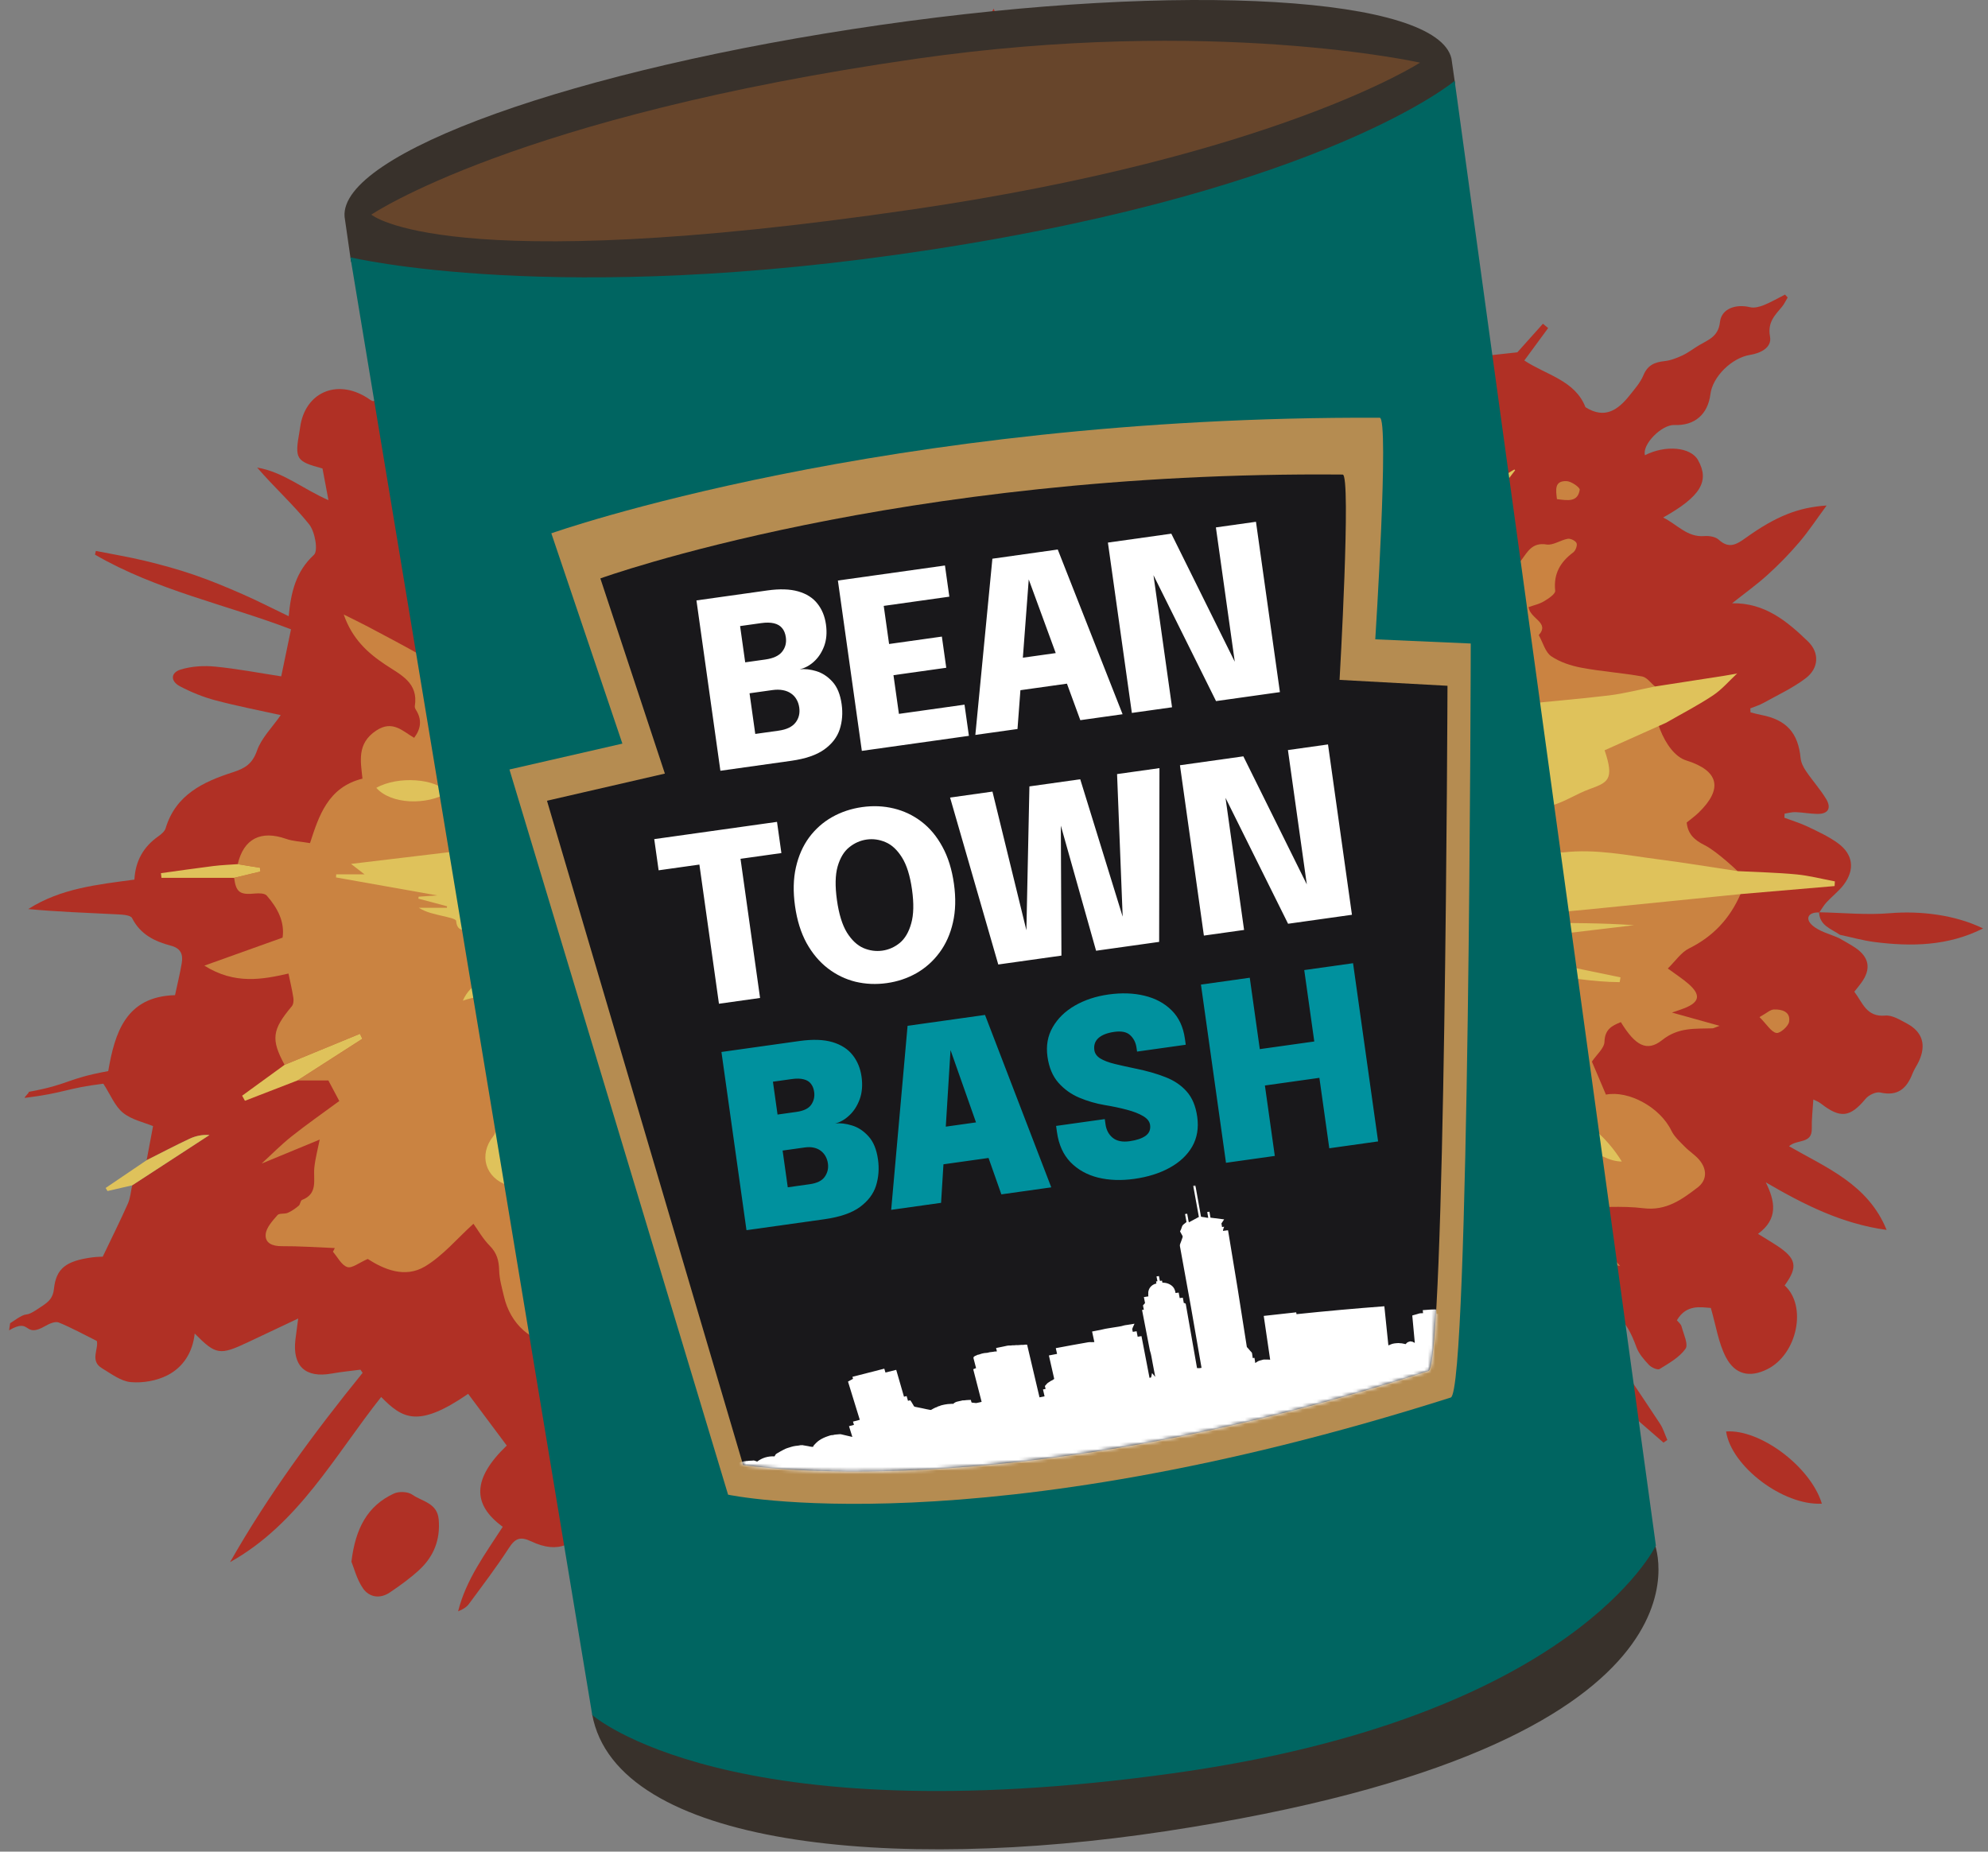 <?xml version="1.0" encoding="utf-8"?>
<!-- Generator: Adobe Illustrator 16.0.0, SVG Export Plug-In . SVG Version: 6.00 Build 0)  -->
<!DOCTYPE svg PUBLIC "-//W3C//DTD SVG 1.1//EN" "http://www.w3.org/Graphics/SVG/1.1/DTD/svg11.dtd">
<svg version="1.1"
	 id="Logo" xmlns:inkscape="http://www.inkscape.org/namespaces/inkscape" xmlns:sodipodi="http://sodipodi.sourceforge.net/DTD/sodipodi-0.dtd" xmlns:svg="http://www.w3.org/2000/svg" inkscape:version="1.1.2 (b8e25be833, 2022-02-05)" sodipodi:docname="logo.svg"
	 xmlns="http://www.w3.org/2000/svg" xmlns:xlink="http://www.w3.org/1999/xlink" x="0px" y="0px" width="554px" height="516px"
	 viewBox="39 0 554 516" enable-background="new 39 0 554 516" xml:space="preserve">
<rect x="39" y="0" width="554" height="516" fill="#808080" stroke="none"/>
<path id="path232" fill="#1A191C" d="M412.299,189.466l30.077,1.645c0,0-0.635,189.409-5.283,190.927
	c-118.173,38.346-191.011,26.208-191.011,26.208L191.43,223.145l32.854-7.564l-17.979-54.39c0,0,82.844-30.034,206.864-28.946
	C415.603,132.266,412.299,189.466,412.299,189.466z"/>
<g id="Explosion" inkscape:label="Flame" inkscape:groupmode="layer">
	<g id="layer6" inkscape:label="Red" inkscape:groupmode="layer">
		<path id="path2" fill="#B03025" d="M41.816,368.762c6.626-4.582,2.463-0.338,9.102-4.902c1.692-1.164,2.856-2.188,3.111-4.653
			c0.595-5.751,3.408-7.813,10.553-8.793c1.366-0.188,2.759-0.192,3.047-0.211c2.548-5.332,4.889-10.009,7.007-14.784
			c0.694-1.566,0.813-3.389,1.196-5.093c7.178-4.673,14.356-9.347,21.535-14.019c-2.096-0.147-3.937,0.28-5.608,1.069
			c-4.006,1.89-7.934,3.949-11.893,5.938c0.598-3.181,1.196-6.359,1.784-9.492c-2.521-1.057-5.952-1.76-8.368-3.717
			c-2.272-1.842-3.472-5.004-5.484-8.108c-10.673,1.33-10.438,2.534-21.9,3.962c-0.065-0.413,1.191-1.279,1.126-1.689
			c11.605-2.134,10.192-3.59,22.133-5.785c1.848-10.719,4.928-20.784,18.616-21.16c0.657-3.075,1.382-5.992,1.876-8.946
			c0.398-2.376-0.242-4.11-3.013-4.837c-4.506-1.184-8.508-3.107-10.835-7.7c-0.471-0.929-3.093-0.981-4.743-1.065
			c-8.053-0.408-16.111-0.69-24.183-1.442c9.047-5.794,19.319-6.825,29.581-8.214c0.285-5.294,2.576-9.192,6.684-12.076
			c0.81-0.569,1.752-1.359,2.015-2.233c2.828-9.386,10.526-12.965,18.806-15.628c3.306-1.064,5.377-2.33,6.647-5.977
			c1.226-3.522,4.203-6.433,6.626-9.923c-5.981-1.33-12.157-2.511-18.217-4.124c-3.398-0.904-6.745-2.261-9.858-3.9
			c-2.701-1.422-2.65-3.807,0.199-4.679c3.023-0.925,6.457-1.125,9.63-0.814c6.196,0.607,12.334,1.79,18.38,2.717
			c0.902-4.341,1.764-8.488,2.725-13.108c-17.838-6.841-37.42-10.824-54.628-20.812c0.083-0.346,0.165-0.692,0.247-1.038
			c4.601,0.915,9.238,1.684,13.794,2.784c4.566,1.102,9.115,2.354,13.556,3.876c4.567,1.566,9.044,3.428,13.47,5.369
			c4.274,1.873,8.432,4.013,12.915,6.168c0.632-6.66,1.969-12.426,7.04-17.103c1.231-1.135,0.288-6.468-1.349-8.514
			c-4.425-5.529-9.763-10.329-14.475-15.808c7.307,1.227,12.9,6.071,19.866,9.076c-0.598-3.174-1.129-5.992-1.661-8.819
			c-7.388-1.989-7.779-2.619-6.409-10.332c0.066-0.377,0.12-0.757,0.173-1.137c1.341-9.67,10.133-13.588,18.597-8.297
			c0.622,0.39,1.494,1.145,1.924,0.963c4.314-1.835,8.206,0.332,11.634,1.969c3.884,1.856,6.815,0.469,10.193-0.539
			c2.413-0.721,4.963-0.988,8.162-1.591c1.249-4.248,4.611-7.787,9.879-9.481c-0.453-3.503-5.216-5.682-2.863-10.286
			c4.671,3.361,6.064,10.063,13.042,10.799c1.028-4.122,2.078-8.238,3.058-12.373c0.13-0.55,0.076-1.283-0.189-1.769
			c-3.672-6.739-2.365-10.564,4.902-13.589c-5.114-6.009-3.344-12.41-0.704-18.615c0.663-1.556,2.745-3.152,4.434-3.51
			c5.569-1.181,12.64,2.499,14.979,7.617c0.834,1.826,1.515,2.287,3.602,2.184c2.026-0.1,4.117,1.104,6.474,1.825
			c1.134-0.98,2.524-2.468,4.179-3.555c3.938-2.587,8.114-3.549,12.46-0.895c2.429,1.483,4.454,1.566,6.795-0.544
			c1.618-1.46,3.988-2.083,6.004-3.071c-2.075-8.283,4.59-16.007,13.061-15.877c1.003-2.362,1.635-4.717,2.901-6.655
			c2.735-4.183,6.034-4.847,10.254-2.168c3.43,2.177,6.542,4.878,10.051,6.9c2.559,1.474,5.537,2.217,8.818,3.473
			c-0.154-1.516-0.303-2.679-0.383-3.845c-0.347-5.014,2.859-8.818,7.879-8.738c3.394,0.053,6.807,0.714,10.153,1.385
			c3.005,0.602,3.593,2.874,2.985,5.549c-0.336,1.481-1.04,2.899-1.216,4.389c-0.088,0.734,0.43,1.942,1.042,2.295
			c7.84,4.517,8.348,5.235,9.125,13.273c5.727,3.798,10.834,7.568,16.341,10.615c1.797,0.993,5.15,0.945,6.883-0.114
			c3.065-1.871,6.021-2.266,9.409-2.215c1.448,0.021,3.012-0.991,4.349-1.817c1.98-1.224,3.806-2.701,5.721-4.088
			c-0.049-0.123-0.07-0.436-0.229-0.537c-1.486-0.952-4.402-2.36-4.278-2.713c1.008-2.868,2.1-6.011,4.15-8.103
			c1.455-1.485,2.745-2.371,2.852-4.69c0.167-3.662,5.915-7.053,10.514-6.818c10.408,0.528,10.799,7.578,8.565,14.285
			c-0.353,1.063-0.877,2.07-1.318,3.096c4.785,4.605,5.348,6.17,3.419,9.509c-0.191,0.33-0.342,0.797-0.638,0.936
			c-4.691,2.208-4.183,6.496-4.594,10.619c-0.242,2.431-1.537,4.757-2.279,6.907c5.358,4.059,10.982,8.316,16.452,12.459
			c2.247-1.58,4.642-3.542,7.296-5.049c2.47-1.401,4.759-1.016,6.646,1.545c1.487,2.019,3.446,3.688,5.253,5.572
			c4.984-8.639,8.835-10.726,15.08-8.369c7.506,2.833,9.162,5.464,7.868,12.003c3.391-0.372,6.913-0.758,10.515-1.154
			c2.116-2.362,4.624-5.166,7.133-7.968c0.484,0.401,0.969,0.803,1.451,1.205c-2.218,3.021-4.435,6.04-6.639,9.041
			c6.082,4.029,14.143,5.534,17.036,13.018c5.414,3.417,9.093,0.734,12.289-3.282c1.42-1.784,3.01-3.573,3.864-5.633
			c1.173-2.823,3.136-3.639,5.893-3.932c1.72-0.184,3.441-0.871,5.032-1.615c1.602-0.75,3.021-1.878,4.552-2.788
			c2.615-1.555,5.406-2.389,5.858-6.511c0.41-3.741,4.467-5.067,8.384-4.108c1.165,0.285,2.637-0.103,3.812-0.574
			c2.039-0.82,3.958-1.947,5.927-2.945c0.245,0.27,0.49,0.539,0.736,0.808c-0.525,0.872-0.947,1.831-1.594,2.6
			c-2.018,2.398-4.054,4.357-3.324,8.289c0.575,3.09-2.641,4.647-5.575,5.115c-5.037,0.802-10.425,6.034-11.037,10.951
			c-0.7,5.627-4.432,8.823-10.021,8.585c-3.59-0.154-9.099,5.496-8.209,8.418c5.715-2.922,12.722-2.285,14.767,1.343
			c3.291,5.844,0.813,10.12-9.705,16.02c3.991,1.966,6.676,5.553,11.498,5.17c1.314-0.105,3.071,0.175,3.97,0.995
			c2.838,2.591,4.876,1.427,7.515-0.467c8.498-6.098,14.754-8.536,22.572-9.045c-2.79,3.783-5.024,7.186-7.646,10.26
			c-2.729,3.201-5.689,6.238-8.81,9.061c-3.087,2.794-6.496,5.231-9.889,7.923c9.093-0.179,15.297,4.996,21.104,10.584
			c3.328,3.201,3.086,7.527-0.619,10.331c-3.599,2.723-7.798,4.663-11.773,6.872c-1.136,0.631-2.413,1.006-3.625,1.498
			c0.018,0.371,0.033,0.742,0.051,1.113c0.969,0.237,1.928,0.52,2.906,0.705c7.101,1.343,10.372,4.994,11.056,12.064
			c0.122,1.258,0.794,2.567,1.525,3.641c1.777,2.621,3.927,5.003,5.568,7.7c1.511,2.484,0.691,4.239-2.447,4.19
			c-2.024-0.032-4.044-0.422-6.07-0.497c-1.008-0.037-2.029,0.272-3.044,0.424c-0.019,0.379-0.036,0.758-0.055,1.137
			c2.184,0.822,4.436,1.497,6.531,2.499c2.851,1.366,5.776,2.713,8.322,4.55c4.316,3.114,4.869,7.389,1.67,11.628
			c-1.364,1.809-3.238,3.222-4.788,4.901c-0.777,0.841-1.346,1.875-2.008,2.822c-3.016-0.146-4.022,1.667-2.031,3.506
			c1.961,1.813,4.982,2.479,7.537,3.648c1.511,0.885,3.075,1.693,4.521,2.672c3.918,2.65,4.469,5.922,1.706,9.735
			c-0.593,0.819-1.246,1.597-1.974,2.524c2.309,3.01,3.357,7.131,8.63,6.65c1.928-0.176,4.118,1.199,6.008,2.205
			c4.386,2.334,5.475,5.992,3.339,10.567c-0.538,1.149-1.303,2.204-1.758,3.382c-1.604,4.157-4.103,6.402-8.972,5.29
			c-1.193-0.272-3.208,0.675-4.068,1.709c-4.353,5.231-7.038,5.606-12.499,1.358c-0.716-0.557-1.621-0.873-2.1-1.127
			c-0.169,2.908-0.496,5.504-0.43,8.086c0.111,4.414-4.126,2.904-6.344,4.945c10.428,6.004,22.021,10.586,27.192,23.314
			c-12.479-1.689-23.092-7.085-33.667-13.252c2.637,5.34,3.49,10.197-2.172,14.355c1.934,1.195,3.523,2.137,5.073,3.144
			c5.675,3.688,6.149,5.997,2.35,11.233c6.331,5.707,3.514,19.223-4.869,23.357c-4.812,2.373-8.953,1.579-11.542-3.439
			c-2.054-3.982-2.71-8.685-4.157-13.647c-2.805-0.195-6.813-1.091-9.459,3.43c0.428,0.543,1.126,1.065,1.3,1.724
			c0.547,2.098,1.963,4.996,1.102,6.217c-1.694,2.404-4.607,4.029-7.222,5.645c-0.569,0.352-2.285-0.421-2.971-1.148
			c-1.373-1.459-2.808-3.094-3.481-4.928c-1.359-3.697-2.87-7.027-6.214-9.518c-1.444-1.076-1.957-3.402-2.906-5.182
			c-5.207,2.3-5.549,4.248-1.507,10.293c5.735,8.574,11.517,17.117,17.195,25.728c0.899,1.362,1.371,3.006,2.04,4.521
			c-0.353,0.249-0.706,0.499-1.059,0.75c-5.618-4.891-11.274-9.738-16.837-14.689c-2.48-2.207-4.729-4.671-7.179-6.913
			c-0.714-0.652-1.757-0.941-2.808-1.479c2.229,5.291,4.458,9.91,6.122,14.728c1.687,4.885,0.154,9.584-2.207,13.923
			c-0.462,0.849-2.013,1.628-3.01,1.569c-4.421-0.259-8.83-0.793-13.233-1.32c-1.466-0.175-2.899-0.621-4.664-1.014
			c4.453,7.986,3.52,10.554-6.429,17.966c1.034,0.958,2.003,1.864,2.982,2.758c5.433,4.951,6.637,10.853,2.232,16.616
			c-3.179,4.16-7.216,8.003-11.621,10.814c-7.041,4.491-14.041,0.022-15.974-9.972c-4.493,1.243-8.957,2.478-14.047,3.885
			c2.124,6.838,4.352,13.492,6.243,20.242c1.89,6.739,3.442,13.573,4.473,20.62c-5.235-3.282-8.749-7.854-11.016-12.994
			c-3.417-7.74-5.997-15.852-8.923-23.81c-0.348-0.946-0.395-2.099-0.978-2.845c-5.514-7.054-5.539-7.033-7.132-14.661
			c-7.717,0-15.447,0.021-23.179-0.009c-4.03-0.017-6.538-2.146-6.97-6.587c-0.594-6.12-0.933-12.299,3.966-17.269
			c0.59-0.599,0.483-1.884,0.857-3.545c-1.8,0.745-2.795,1.241-3.843,1.574c-3.547,1.129-4.635,2.926-3.881,7.021
			c0.712,3.871,0.267,8.394-3.146,10.659c1.72,11.018,3.392,21.725,5.062,32.432c-0.44,0.098-0.881,0.194-1.321,0.291
			c-4.701-7.256-7.495-15.361-10.001-23.57c-0.811-2.656-0.614-5.786-1.953-8.069c-1.365-2.327-4.052-3.879-6.16-5.771
			c-0.722,0.852-1.858,1.601-2.098,2.57c-1.321,5.342-3.912,9.388-10.029,10.543c1.123,1.749,2.459,3.198,3.032,4.904
			c0.567,1.689,1.186,4.296,0.343,5.343c-2.185,2.718-1.465,5.483-1.432,8.358c0.043,3.673,0.218,7.389-0.26,11.008
			c-0.451,3.415-0.61,6.139,1.604,9.419c6.084,9.012-3.42,19.832-10.399,20.75c-7.909,1.038-12.979-3.997-11.628-12.734
			c0.725-4.69-0.374-7.318-4.053-10.136c-3.258-2.497-5.768-6.085-8.222-9.472c-1.201-1.656-2.181-2.322-4.255-2.212
			c-2.608,0.14-5.249-0.346-8.084-0.579c0.145,13.276,3.367,26.962-2.321,40.128c-4.502-3.739-5.975-8.872-8.55-29.778
			c-4.187,1.922-8.207,4.021-12.409,5.644c-7.096,2.738-14.251,4.162-21.047-0.978c-4.547-3.438-5.758-5.737-5.789-11.187
			c-2.623-0.388-5.295-0.568-7.857-1.2c-6.477-1.599-9.308-5.417-8.391-12.025c0.566-4.081,2.047-8.035,3.301-12.738
			c-1.479,0.928-2.452,1.576-3.461,2.165c-5.798,3.371-10.971,2.256-14.26-3.689c-2.872-5.192-5.081-10.751-7.556-16.088
			c-0.293,0.665-0.757,1.743-1.24,2.813c-3.308,7.347-8.519,9.589-15.83,6.141c-3.172-1.496-4.54-0.903-6.329,1.857
			c-3.459,5.338-7.329,10.415-11.107,15.542c-0.676,0.918-1.732,1.557-3.022,2.064c2.222-8.873,7.617-16.092,12.444-23.561
			c-8.506-6.203-8.558-13.358,1.118-22.639c-3.573-4.784-7.159-9.587-10.761-14.41c-14.051,9.678-18.351,6.833-24.241,0.877
			c-12.962,16.342-23.01,35.367-42.108,46.021c10.666-18.749,23.39-36.031,36.941-52.746c-0.201-0.298-0.403-0.593-0.605-0.888
			c-2.689,0.356-5.396,0.611-8.064,1.09c-7.298,1.308-10.95-2.114-10.051-9.532c0.207-1.71,0.45-3.418,0.768-5.819
			c-5.133,2.426-9.597,4.543-14.067,6.645c-7.806,3.671-8.873,3.506-14.777-2.459c-0.56,5.306-3.245,9.41-7.601,11.639
			c-2.992,1.532-6.862,2.206-10.216,1.902c-2.786-0.254-5.482-2.342-8.055-3.889c-3.399-2.045-0.837-5.393-1.405-7.58
			c-3.692-1.834-7.063-3.703-10.609-5.14c-0.947-0.385-2.575,0.296-3.64,0.916c-6.366,3.709-3.849-2.481-10.193,1.263"/>
		<path id="path4" fill="#B03025" d="M136.93,435.205c1.12-9.282,4.46-15.569,11.843-18.992c1.413-0.656,3.925-0.541,5.15,0.324
			c2.708,1.911,6.932,2.277,7.332,6.902c0.491,5.671-1.392,10.34-5.447,14.079c-2.521,2.322-5.345,4.353-8.196,6.273
			c-2.732,1.841-5.733,1.359-7.481-1.191C138.424,440.114,137.662,436.979,136.93,435.205L136.93,435.205z"/>
		<path id="path6" fill="#B03025" d="M545.92,254.226c6.564,0.133,13.174,0.804,19.682,0.265c8.438-0.699,18.141,0.401,26.025,4.241
			c-9.718,4.901-19.896,5.105-30.225,3.789c-3.251-0.414-6.437-1.326-9.652-2.01C549.343,258.845,546.075,257.979,545.92,254.226
			L545.92,254.226z"/>
		<path id="path8" fill="#B03025" d="M546.706,419.035c-10.805,0.59-25.275-10.438-26.69-20.118
			C529.49,398.216,543.575,408.73,546.706,419.035z"/>
		<path id="path10" fill="#B03025" d="M407.231,86.057c3.658-9.515,7.381-18.946,19.094-23.072
			C422.613,73.612,416.314,80.965,407.231,86.057z"/>
		<path id="path12" fill="#B03025" d="M315.896,2.421c3.764,8.628,7.575,16.566,2.158,25.384
			C312.116,21.114,311.172,10.93,315.896,2.421z"/>
		<path id="path14" fill="#B03025" d="M355.181,63.708c-5.652-8.532-8.356-17.769-6.857-28.532
			C353.895,41.696,355.444,47.731,355.181,63.708z"/>
	</g>
	<g id="layer5" inkscape:label="Orange" inkscape:groupmode="layer">
		<path id="path7680" fill="#CA8341" d="M290.564,62.707c-2.561,5.971-2.624,11.074-1.367,16.26c1.22,5.024,2.518,10.03,3.68,14.645
			c-2.231,0.884-4.253,1.686-6.689,2.65c-5.011-8.756-16.982-12.562-17.592-25.104c-1.84,3.429-3.196,6.578-3.875,9.869
			c-1.676,8.142-0.802,16.837-5.377,24.348c-0.117,0.194-0.023,0.507-0.063,0.758c-0.7,4.465-1.406,8.925-1.973,12.521
			c-2.355,0.893-4.337,1.746-6.389,2.377c-0.886,0.272-1.936,0.238-2.869,0.084c-8.739-1.444-14.524,2.441-16.43,10.91
			c-3.318,0-6.931-0.872-9.754,0.248c-2.748,1.091-5.604,3.847-6.713,6.564c-1.019,2.504,0.222,5.93,0.531,9.744
			c-4.303-4.569-8.438-9.382-13.027-13.713c-4.723-4.46-9.89-8.451-14.863-12.646c-0.48,0.522-0.959,1.044-1.439,1.566
			c5.58,12.459,18.624,17.679,27.227,25.762c-2.196,2.074-3.942,3.84-5.824,5.451c-0.899,0.769-2.321,1.978-3.045,1.715
			c-2.457-0.891-5.334-1.834-6.895-3.715c-2.252-2.715-4.447-2.467-7.078-1.545c-1.047,0.368-1.997,1.02-2.785,1.434
			c-7.846-5.334-15.483-10.526-24.031-16.336c0.735,2.807,1.162,4.434,1.629,6.215c-2.181-0.978-4.084-1.832-5.986-2.686
			c2.242,2.481,4.597,4.872,6.674,7.484c0.862,1.085,1.167,2.614,1.707,3.957c-4.339-3.548-8.679-7.094-13.018-10.643
			c1.048,2.686,1.531,5.821,3.248,7.973c5.076,6.359,10.339,12.635,16.117,18.348c3.794,3.752,7.054,7.468,7.914,12.93
			c-2.502,2.505-10.05,3.397-13.713,1.092c-2.945-1.853-5.383-1.546-7.486,0.842c-1.519,1.723-2.732,1.672-4.576,0.625
			c-4.881-2.773-9.859-5.378-14.818-8.014c-2.014-1.071-4.077-2.053-6.83-3.432c2.368,6.828,6.706,10.724,11.629,14
			c4.264,2.839,9.243,4.996,8.178,11.553c-0.054,0.335,0.153,0.764,0.35,1.08c1.662,2.654,1.395,5.18-0.533,7.732
			c-3.255-1.889-6.035-5.034-10.596-2c-5.441,3.619-4.293,8.587-3.805,13.375c-9.637,2.39-12.16,10.417-14.615,17.967
			c-2.564-0.434-4.73-0.501-6.68-1.186c-7.024-2.466-11.816-0.037-13.463,7.047c2.071,0.34,4.143,0.682,6.217,1.025
			c0.037,0.347,0.072,0.694,0.109,1.043c-2.445,0.584-4.89,1.17-7.336,1.754c0.546,4.053,1.611,4.784,5.838,4.369
			c1.082-0.105,2.677-0.085,3.248,0.566c2.985,3.412,5.068,7.275,4.42,11.725c-7.056,2.525-13.958,4.996-21.795,7.805
			c8.494,5.35,16.234,3.837,23.443,2.205c0.528,2.564,1.042,4.684,1.365,6.834c0.111,0.736,0,1.764-0.445,2.291
			c-5.504,6.541-5.861,9.2-2.008,16.314l21.008-8.648c0.217,0.465,0.435,0.929,0.65,1.395L121.898,301.1h8.611
			c0.868,1.633,1.921,3.617,3.041,5.725c-4.537,3.343-9.015,6.464-13.283,9.85c-2.913,2.311-5.533,4.99-8.283,7.506l0.031,0.037
			c5.367-2.221,10.733-4.438,16.078-6.648c-0.523,2.637-1.216,5.182-1.494,7.77c-0.36,3.346,1.154,7.281-3.43,9.051
			c-0.445,0.172-0.475,1.238-0.926,1.615c-0.926,0.771-1.946,1.5-3.043,1.977c-0.901,0.393-2.375,0.048-2.885,0.641
			c-1.357,1.581-3.083,3.417-3.271,5.291c-0.251,2.502,1.845,3.381,4.461,3.365c4.932-0.029,9.867,0.328,14.801,0.525
			c-0.177,0.342-0.354,0.685-0.529,1.027c1.308,1.499,2.377,3.729,4.002,4.264c1.298,0.426,3.273-1.211,5.701-2.254
			c4.365,2.816,10.302,5.471,15.955,2.084c5.012-3.003,8.96-7.785,13.5-11.891c1.234,1.705,2.624,4.196,4.559,6.15
			c1.986,2.004,2.536,4.125,2.605,6.82c0.065,2.503,0.81,5.004,1.389,7.475c1.628,6.938,7.373,13.556,16.23,12.645
			c3.897-0.4,7.812-0.617,11.473-0.898c0.938,3.622,1.928,7.436,2.938,11.334c-4.75,1.938-4.794,1.931-5.58,6.979
			c-0.333,2.127-0.316,3.99-2.498,5.68c-1.184,0.916-0.815,4.235-0.518,6.385c0.074,0.532,2.991,1.447,3.924,0.941
			c3.179-1.727,6.392-3.677,8.926-6.207c1.524-1.522,2.454-2.174,4.43-1.381c4.111,1.649,6.363-0.596,8.045-4.002
			c2.088-4.227,2.167-8.494,0.402-13.012c1.178,0.756,1.894,1.676,2.625,2.584c4.778,5.938,9.528,6.325,15.414,1.357
			c2.115-1.787,4.371-3.41,6.563-5.105c4.382,5.85,4.906,5.904,10.748,1.768c1.95-1.381,4.004-2.617,5.551-3.621
			c0.582,4.164,0.445,8.517,1.914,12.232c1.51,3.818,4.589,7.019,7.096,10.654c-6.891,3.979-14.019,8.37-12.947,18.486
			c-4.652,2.131-6.834,5.708-6.428,10.74c0.414,5.138,2.809,6.778,7.75,5.209c3.369-1.069,6.419-2.341,10.219-0.623
			c1.747,0.791,4.685-0.429,6.832-1.334c1.816-0.767,3.308-2.346,4.879-3.645c11.578-9.585,18.508-21.514,18.713-36.898
			c0.017-1.257,0.888-2.504,1.361-3.754c0.849,1.041,1.958,1.963,2.504,3.145c2.485,5.384,4.811,10.844,7.193,16.275
			c0.453-0.181,0.905-0.362,1.359-0.543c-1.147-5.322-2.059-10.71-3.523-15.943c-1.036-3.699-1.172-7.041,0.174-10.723
			c0.721-1.973,0.421-4.497,0.018-6.666c-0.907-4.875-0.181-6.771,4.264-9.225c0.289,0.221,0.623,0.418,0.887,0.684
			c4.459,4.508,8.438,9.637,16.094,8.4c2.4-0.389,3.162,2.498,1.258,4.605c-2.881,3.189-3.722,6.805-2.811,10.959
			c0.612,2.782,2.363,3.982,5.002,3.471c8.306-1.611,15.855-4.559,19.783-12.875c1.848-3.912,3.43-7.949,5.232-12.162
			c0.469,0.668,0.726,1.098,1.045,1.479c4.37,5.225,8.607,10.629,16.582,9.932c0.738-0.064,2.145,0.873,2.227,1.48
			c0.127,0.949-0.396,2.186-1.025,3.004c-4.058,5.271-4.65,9.559-0.816,14.662c2.469,3.287,5.757,6.063,9.039,8.602
			c2.583,1.997,5.057,3.021,4.848,7.434c-0.303,6.413,2.31,7.905,8.742,6.775c0.125-0.022,0.258-0.035,0.371-0.088
			c3.226-1.534,4.398-0.029,5.301,3.021c1.461,4.945,3.612,5.766,8.352,3.643c1.854-0.831,3.643-1.856,5.342-2.977
			c7.314-4.823,7.658-7.321,3.094-12.461c0-3.977,0.995-7.291-0.209-9.26c-2.454-4.015-2.752-8.801-2.451-12.447
			c0.654-7.941-0.493-15.168-3.424-22.322c-1.116-2.729-0.217-3.943,1.563-4.158c2.27,3.65,3.729,7.328,6.344,9.764
			c1.932,1.798,5.359,2.682,8.139,2.723c4.906,0.072,9.902-0.439,14.715-1.418c3.537-0.717,3.815-3.441,0.973-5.838
			c-1.613-1.359-3.347-2.576-5.008-3.842c6.456-8.868,6.352-9.132-6.42-16.629c7.479-5.027,14.896-10.016,22.469-15.105
			c6.815,8.764,13.7,16.693,25.717,19.459c-2.658-3.148-4.736-5.508-6.699-7.961c-2.007-2.508-3.899-5.109-6.346-8.328
			c7.151,0,13.422-0.592,19.529,0.162c6.364,0.785,10.727-2.445,15.096-5.779c2.686-2.052,2.688-5.148,0.379-7.797
			c-1.161-1.329-2.723-2.301-3.959-3.574c-1.351-1.393-2.908-2.77-3.729-4.467c-3.156-6.531-11.931-11.282-18.238-10.043
			c-1.54-3.627-3.031-7.133-3.91-9.201c1.31-1.957,3.447-3.713,3.502-5.531c0.107-3.482,2.075-4.462,4.563-5.473
			c3.971,6.466,7.204,8.436,11.521,4.998c4.55-3.623,9.141-3.1,14.002-3.266c0.317-0.011,0.628-0.212,1.994-0.703
			c-4.835-1.344-8.753-2.434-13.283-3.693c1.624-0.564,2.593-0.861,3.527-1.234c4.162-1.66,4.566-3.664,1.197-6.664
			c-1.668-1.484-3.584-2.691-5.873-4.383c2.139-2.08,3.702-4.498,5.922-5.596c6.72-3.32,11.386-8.343,14.334-15.117l-0.789-6.412
			c0,0-5.771-5.521-9.182-7.227c-2.999-1.5-4.686-3.168-5.021-6.326c1.146-0.939,2.287-1.752,3.283-2.713
			c6.926-6.679,5.727-11.743-3.428-14.596c-6.146-1.917-10.4-14.298-8.662-20.592c-1.2-0.971-2.289-2.565-3.621-2.805
			c-5.586-1-11.284-1.381-16.859-2.426c-2.945-0.552-6.026-1.553-8.467-3.209c-1.643-1.115-2.269-3.728-3.473-5.891
			c3.162-3.533-2.408-4.478-2.84-7.801c1.377-0.493,2.957-0.823,4.27-1.602c1.253-0.744,3.244-2.066,3.15-2.947
			c-0.502-4.736,1.411-8.004,5.041-10.707c0.643-0.478,1.179-1.922,0.912-2.566c-0.275-0.662-1.673-1.349-2.441-1.217
			c-2.021,0.347-4.088,1.889-5.916,1.592c-4.026-0.653-5.282,2.025-7.105,4.459c-0.866,1.156-2.133,2.422-3.443,2.754
			c-3.182,0.805-6.492,1.092-9.289,1.518c-3.029-2.269-8.667-6.109-12.086-8.619c-0.048-0.649-0.146-1.308-0.008-1.916
			c1.468-6.5,1.048-7.133-4.119-11.221c-2.012-1.592-4.201-3.641-3.043-7.094c0.332-0.989-0.451-2.991-1.352-3.605
			c-1.359-0.926-3.271-1.041-5.379-1.619c0.518-2.422,0.589-5.059,1.65-7.207c1.79-3.627,1.104-5.92-2.662-7.232
			c-2.77-0.964-5.424-2.253-8.223-3.438c0.742-1.504,1.249-2.379,1.619-3.311c1.717-4.328-0.01-6.957-4.59-6.42
			c-1.804,0.211-3.467,1.705-5.172,2.656c-1.025,0.571-2.009,1.22-3.012,1.832c-4.691,2.862-12.247,1.849-12.666,8.373
			c-3.493,1.473-6.274,2.154-8.439,3.697c-2.197,1.566-3.849,2.064-5.74,0.332c1.936-15.063,3.844-29.894,5.752-44.725
			c-1.663,2.448-3.178,5.049-3.621,7.822c-1.749,10.899-3.172,21.851-4.689,32.787c-0.268,1.922,0.47,4.376-2.563,4.73
			c-2.939,0.342-6.691-3.417-6.631-6.377c0.082-4.036,0.332-8.109-0.092-12.105c-0.627-5.936-2.339-11.595-6.396-16.955
			c-3.498,8.639-3.163,16.864-1.475,24.922c-2.942,0-5.672-0.462-8.166,0.105c-4.032,0.919-1.283,4.238-2.236,6.715
			c-2.249-5.859-4.497-11.719-6.746-17.578c-0.457,0.136-0.914,0.271-1.371,0.406c-1.996,5.637-1.354,11.561-0.893,17.299
			c0.211,2.625-0.261,3.988-2.492,5.338c-1.739-11.075-2.036-22.541-10.199-31.592c-0.924,2.078-2.575,4.285-2.828,6.643
			c-0.714,6.658-0.839,13.379-1.24,20.072c-0.055,0.918-0.146,1.996-0.66,2.656c-0.248,0.316-2.041,0.089-2.254-0.334
			c-2.322-4.598-4.852-9.151-6.52-13.994c-1.018-2.952-1.7-5.3-5.334-5.213c-0.983,0.023-1.971-0.195-2.936-0.301
			C300.473,84.51,297.438,73.337,290.564,62.707L290.564,62.707z"/>
		<path id="path40" fill="#CA8341" d="M529.326,283.441c2.049-1.14,2.99-2.08,3.968-2.121c2.272-0.094,4.726,0.615,4.278,3.408
			c-0.206,1.285-2.546,3.326-3.55,3.129C532.57,287.576,531.45,285.576,529.326,283.441L529.326,283.441z"/>
		<path id="path42" fill="#CA8341" d="M472.874,139.089c-0.293-2.56-0.775-5.146,2.709-5.009c1.31,0.052,3.742,1.765,3.642,2.409
			C478.686,139.981,475.871,139.484,472.874,139.089z"/>
		<path id="path46" fill="#CA8341" d="M156.931,138.073c-1.394-0.338-2.788-0.675-4.182-1.013c-2.089-2.301-4.177-4.603-6.265-6.903
			l0.056-0.067C150.003,132.751,153.467,135.412,156.931,138.073z"/>
	</g>
	<g id="layer4" inkscape:label="Yellow" inkscape:groupmode="layer">
		<path id="path16" fill="#DFC25B" d="M79.866,323.314c3.96-1.99,7.886-4.049,11.893-5.939c1.671-0.789,3.512-1.216,5.607-1.07
			c-7.178,4.672-14.356,9.346-21.534,14.02c-2.291,0.527-4.582,1.057-6.874,1.585c-0.173-0.285-0.346-0.57-0.52-0.854
			C72.249,328.475,76.058,325.895,79.866,323.314z"/>
		<path id="path26" fill="#DFC25B" d="M414.178,391.027c-2.171-2.324-4.252-4.74-6.53-6.953
			c-6.112-5.936-12.397-11.698-18.435-17.709c-2.517-2.508-4.464-5.579-6.905-8.176c-1.26-1.34-3.093-2.123-4.55-3.305
			c-0.912-0.74-1.788-1.652-2.344-2.672c-0.565-1.035-0.718-2.296-1.262-4.191c-1.155,1.287-1.66,2.32-2.44,2.609
			c-1.166,0.432-3.474,0.784-3.656,0.396c-1.939-4.12-8.408-4.357-8.515-10.223c-0.019-1.106-2.95-2.162-5.292-3.75
			c-0.342,4.366-0.649,8.281-1.002,12.781c-2.486-1.506-4.593-2.779-7.71-4.666c0.722,8.557,1.366,16.178,2.009,23.799
			c-0.235,0.113-0.471,0.227-0.706,0.338c-1.721-2.871-3.409-5.761-5.172-8.605c-1.946-3.139-3.763-6.387-6.013-9.294
			c-1.498-1.935-3.666-3.351-5.517-5.017c-1.791-1.615-3.685-3.14-5.303-4.914c-1.955-2.142-2.422-5.568-6.096-6.299
			c-0.831-0.164-1.186-2.38-1.911-3.557c-0.471-0.764-1.217-1.357-1.838-2.029c-0.642,0.788-1.664,1.496-1.85,2.381
			c-0.653,3.11-0.906,6.305-1.553,9.416c-0.248,1.201-1.142,2.269-1.98,3.846c-1.105-1.814-1.765-2.894-2.417-3.965
			c-6.063,3.84-6.082,10.545-8.002,16.33c-0.91,2.741-1.861,5.471-2.794,8.207c-0.422,0.008-0.845,0.017-1.269,0.024
			c-2.236-13.42-4.474-26.84-6.769-40.604c-2.046-0.869-3.233,0.228-3.809,2.689c-1.068,4.57-2.785,8.828-7.045,11.375
			c-0.776,0.463-2.068,0.066-3.833,0.066c-0.797,1.481-2.089,3.885-3.335,6.201c-6.197-0.973-6.678-1.92-4.373-8.444
			c-2.823-1.224-4.545,0.009-5.785,2.438c-2.534,4.968-5.06,9.941-7.59,14.91c-0.403-0.077-0.806-0.153-1.208-0.229
			c0-4.902,0-9.805,0-15.287c-7.496,1.408-14.716,0.08-21.548,3.611c-6.892,3.563-14.872,0.672-18.821-6.129
			c-0.642-1.107-1.09-2.841-0.686-3.939c1.097-2.996-0.353-3.049-2.498-2.784c-1.68,6.624-9.382,10.539-16.68,7.899
			c-3.062-1.106-5.563-3.765-8.32-5.715c-0.754-0.533-1.439-1.283-2.278-1.553c-6.315-2.027-8.231-8.503-4.102-13.678
			c0.634-0.793,0.949-2.168,0.813-3.196c-1.285-9.752,4.102-18.45,13.087-21.146c0-4.489,0-8.918,0-13.6
			c-1.257-0.144-2.233-0.251-3.208-0.367c-6.176-0.733-12.346-1.839-19.159,0.512c2.29-5.207,6.768-5.926,10.163-8.116
			c2.152-1.39,4.009-3.239,5.993-4.892c2.52-2.097,5.034-4.201,8.121-6.779c-7.48,0-14.533,0.051-21.582-0.036
			c-1.787-0.021-4.271,1.045-4.565-2.429c-0.046-0.55-2.365-1.009-3.678-1.327c-2.262-0.548-4.558-0.954-6.703-2.296
			c2.603,0,5.206,0,7.81,0c0.017-0.141,0.034-0.282,0.052-0.423c-2.671-0.712-5.341-1.423-8.011-2.135
			c0.032-0.18,0.064-0.36,0.096-0.54c1.505-0.102,3.009-0.204,5.188-0.352c-9.86-1.753-19.04-3.385-28.219-5.017
			c0.018-0.286,0.036-0.572,0.055-0.858c2.289,0,4.578,0,7.895,0c-1.605-1.238-2.416-1.863-3.773-2.909
			c14.881-1.78,29.286-3.503,43.69-5.226c0.038-0.152,0.077-0.304,0.115-0.457c-4.31-1.139-8.621-2.279-12.932-3.418
			c0.037-0.395,0.074-0.79,0.111-1.185c6.214-0.747,12.428-1.495,18.643-2.242c0.035-0.233,0.069-0.466,0.104-0.699
			c-2.966-0.826-5.932-1.649-8.898-2.474c-0.06-0.434-0.119-0.868-0.179-1.302c2.308-0.493,4.827-1.826,6.884-1.313
			c5.177,1.292,7.627-0.291,10.36-4.977c3.251-5.577,8.385-10.055,12.907-15.243c-0.035-8.217-7.185-13.118-11.952-19.641
			c-4.176-5.715-8.997-10.556-13.938-15.504c-3.246-3.25-4.95-8.039-7.343-12.138c0.322-0.267,0.643-0.533,0.965-0.8
			c11.681,7.368,23.363,14.737,34.255,21.607c2.649-1.989,5.212-3.313,6.866-5.367c1.124-1.397,1.18-3.8,1.356-5.786
			c0.833-9.415,4.713-17.009,13.335-21.396c7.362-3.746,15.337-4.584,23.51-3.551c0.884,0.112,1.765,0.269,2.653,0.34
			c0.489,0.038,0.989-0.062,1.692-0.116c-0.685-7.295,6.195-9.935,8.235-15.147c-0.757-1.107-1.962-2.547-2.738-4.189
			c-0.251-0.531,0.536-2.248,0.991-2.306c3.102-0.397,2.785-2.605,3.072-4.794c0.862-6.595,1.937-13.163,3.014-20.304
			c9.973,14.881,16.835,30.919,22.844,48.708c0.908-1.829,1.502-2.567,1.627-3.378c0.212-1.379,0.023-2.816,0.189-4.207
			c0.487-4.083,2.097-4.946,5.752-3.168c0-4.775,0-9.544,0-14.314c0.367-0.121,0.732-0.241,1.099-0.361
			c2.809,5.352,5.716,10.656,8.383,16.079c1.223,2.486,2.335,4.31,5.567,4.86c4.42,0.752,5.773,3.547,6.02,10.411
			c1.857-2.288,3.104-4.599,5.017-6.001c3.239-2.374,6.916-4.148,10.374-6.231c0.982-0.592,2.296-1.185,2.694-2.107
			c3.813-8.806,12.41-12.155,21.459-7.956c2.678,1.242,5.137,2.122,8.01,0.946c0.557-0.229,1.262-0.111,1.9-0.13
			c5.75-0.166,8.036,1.46,8.021,5.699c-0.017,4.825-3.196,8.133-7.965,8.076c-2.057-0.024-3.167,0.571-4.544,2.397
			c-2.26,3.002-5.498,5.264-8.325,7.839c-0.286-0.246-0.572-0.492-0.858-0.738c0.682,1.67,1.361,3.34,1.847,4.529
			c7.741,0.255,10.203-7.294,16.767-10.481c-0.232,3.076-0.426,5.59-0.612,8.057c2.665,0.76,5.356,1.527,8.46,2.412
			c5.229-5.567,10.932-11.639,16.636-17.711c0.508,0.19,1.015,0.379,1.522,0.569c-1.327,8.027-2.657,16.053-4.086,24.681
			c0.971-0.439,2.13-0.646,2.821-1.328c3.625-3.574,5.984-3.621,9.092-0.093c3.132-2.153,6.198-4.372,9.403-6.366
			c0.608-0.378,2.001,0.525,2.632,0.155c1.609-0.943,2.981-2.288,4.471-3.442c1.866-1.446,3.755-2.863,5.634-4.292l-0.038-0.04
			c-1.743,4.921-3.488,9.843-5.243,14.797c3.346-2.878,6.616-5.69,9.886-8.503c0.758,0.208,1.517,0.416,2.274,0.625
			c-4.29,7.633-3.58,15.248,0.128,22.756c1.57-0.201,3.204-0.411,4.837-0.619c0.179,0.367,0.357,0.736,0.537,1.104
			c-1.738,1.58-3.318,3.397-5.248,4.688c-3.563,2.38-8.266,3.515-8.563,9.041c-0.039,0.729-1.148,1.346-1.545,2.126
			c-0.465,0.915-0.69,1.949-1.348,3.904c4.397-0.863,7.895-2.053,11.412-2.113c4.488-0.078,9.232,0.054,13.407,1.458
			c2.502,0.841,4.583,1.341,7.15,1.05c8.715-0.988,17.469-1.644,26.174-2.7c4.353-0.528,8.635-1.649,12.947-2.503
			c6.439-0.997,12.879-1.989,19.316-2.993c1.228-0.192,2.448-0.432,3.673-0.65l-0.045-0.05c-2.248,2.085-4.275,4.503-6.794,6.178
			c-4.204,2.796-8.726,5.116-13.112,7.637c-5.731,2.565-11.462,5.13-17.095,7.652c2.819,8.296,0.874,8.966-4.324,10.869
			c-3.461,1.267-6.632,3.405-10.144,4.439c-4.362,1.285-3.793,4.879-4.329,7.883c-0.272,1.52,5.356,5.493,7.26,5.272
			c9.048-1.053,17.874,0.827,26.745,1.966c7.305,0.938,14.574,2.157,21.859,3.251c5.465,0.283,10.945,0.394,16.389,0.913
			c3.599,0.343,7.142,1.275,10.71,1.942c-0.026,0.436-0.052,0.871-0.076,1.307c-8.744,0.748-17.488,1.497-26.233,2.244
			c-13.938,1.406-27.875,2.828-41.815,4.21c-6.333,0.629-12.675,1.18-19.015,1.766c-0.075,0.436-0.149,0.873-0.226,1.309
			c1.654,0.247,3.307,0.693,4.962,0.706c8.783,0.071,17.565,0.034,26.456,0.669c-10.274,1.222-20.547,2.444-32.019,3.809
			c1.616,0.651,2.565,1.032,4.105,1.653c-2.429,1.001-3.598,1.482-4.766,1.963c-0.005,0.378-0.012,0.755-0.016,1.132
			c9.636,1.992,19.271,3.984,28.907,5.978c-0.078,0.445-0.156,0.889-0.234,1.334c-14.91-0.063-29.622-5.383-44.637-2.76
			c-0.054,0.397-0.107,0.793-0.162,1.19c4.706,1.138,9.411,2.277,14.117,3.414c0.014,0.24,0.026,0.479,0.04,0.718
			c-0.737,0.155-1.485,0.483-2.208,0.436c-5.565-0.377-7.086,4.131-9.135,7.777c-0.318,0.567,0.899,2.327,1.764,3.172
			c3.605,3.529,7.343,6.92,11.035,10.361c-0.12,0.113-0.235,0.229-0.35,0.344c-5.153-2.188-10.34-4.303-15.441-6.602
			c-1.848-0.832-3.473-1.682-5.073,0.275c-0.076,0.093-0.222,0.205-0.32,0.193c-7.09-0.8-9.63,6.641-15.379,8.258
			c0.171,3.051,0.33,5.922,0.463,8.299c3.225,1.123,6.226,1.799,8.859,3.179c3.771,1.973,7.123,3.946,11.89,3.165
			c4.183-0.686,5.372,3.8,6.634,6.779c1.423,3.362-0.556,7.846-3.501,9.791c-4.132,2.728-6.848,2.276-11.632-2.027
			c-1.777,1.113-3.603,2.251-5.418,3.4c-3.293,2.084-6.553,2.438-10.089,0.364c-0.938-0.549-2.63-0.433-3.725,0.005
			c-5.532,2.209-11.003,4.573-16.432,7.025c-0.854,0.384-1.747,1.398-1.989,2.293c-0.878,3.27-1.652,6.588-2.111,9.938
			c-0.169,1.232,0.442,2.707,1.048,3.891c3.309,6.455,6.938,12.756,10.033,19.309c2.268,4.803,3.882,9.914,5.788,14.889
			L414.178,391.027z"/>
		<path id="path32" fill="#DFC25B" d="M118.304,296.742c7.003-2.883,14.006-5.766,21.009-8.649c0.216,0.466,0.432,0.931,0.65,1.396
			c-6.022,3.868-12.044,7.737-18.066,11.606c-4.879,1.887-9.758,3.777-14.638,5.666c-0.262-0.474-0.523-0.947-0.785-1.42
			C110.417,302.475,114.361,299.609,118.304,296.742z"/>
		<path id="path34" fill="#DFC25B" d="M105.25,240.815c2.072,0.34,4.143,0.68,6.214,1.02c0.037,0.348,0.075,0.695,0.112,1.043
			c-2.445,0.585-4.891,1.17-7.336,1.755c-6.747,0-13.494,0-20.24,0c-0.05-0.434-0.1-0.867-0.149-1.301
			c4.876-0.67,9.746-1.383,14.628-1.992C100.723,241.061,102.992,240.984,105.25,240.815z"/>
		<path id="path36" fill="#DFC25B" d="M159.565,140.082c2.243,2.481,4.599,4.872,6.675,7.485c0.881,1.108,1.176,2.681,1.736,4.043
			l0.031-0.035c-4.359-3.565-8.718-7.13-13.076-10.695v-0.004c-0.196-0.326-0.392-0.65-0.588-0.974
			c-0.532-0.948-1.064-1.895-1.596-2.842c1.394,0.337,2.788,0.675,4.182,1.013c0,0,0.087,0.097,0.089,0.093
			c0.85,0.637,1.699,1.278,2.549,1.919L159.565,140.082z"/>
		<path id="path38" fill="#DFC25B" d="M227.854,126.258c-4.913-2.472-7.733-6.688-10.328-12.468
			c1.767,0.341,3.339,0.194,3.699,0.785c2.338,3.829,4.412,7.819,6.573,11.757L227.854,126.258z"/>
		<path id="path44" fill="#DFC25B" d="M461.225,131.059c-2.741,3.576-5.482,7.153-8.223,10.729
			c-0.388-0.308-0.773-0.616-1.161-0.925c1.94-4.28,4.907-7.699,9.172-10.029L461.225,131.059z"/>
		<path id="path66" fill="#DFC25B" d="M471.633,307.755c8.524,3.585,14.783,8.608,19.323,15.931
			C484.824,323.773,474.484,315.486,471.633,307.755z"/>
		<path id="path68" fill="#DFC25B" d="M143.867,219.551c5.985-3.386,16.691-2.646,19.878,1.375
			C157.984,224.385,148.034,224.256,143.867,219.551z"/>
		<path id="path70" fill="#DFC25B" d="M301.324,98.79c-5.113-9.243-8.222-17.989-9.449-27.942
			C296.563,75.137,300.968,88.223,301.324,98.79z"/>
		<path id="path72" fill="#DFC25B" d="M189.693,368.77c4.701-6.465,8.89-12.227,13.582-18.676
			C205.085,357.701,198.336,366.744,189.693,368.77z"/>
		<path id="path74" fill="#DFC25B" d="M292.165,408.508c-2.308-8.792-1.213-17.244,2.077-25.475
			c0.392,0.037,0.784,0.074,1.177,0.113c-0.635,8.572-1.27,17.146-1.906,25.719C293.064,408.746,292.613,408.628,292.165,408.508z"
			/>
		<path id="path76" fill="#DFC25B" d="M328.126,117.104c-4.187-6.92-5.093-13.617-2.032-16.21
			C330.157,105.893,329.147,111.446,328.126,117.104z"/>
		<path id="path78" fill="#DFC25B" d="M262.986,363.418c-1.303,4.041-2.368,7.747-3.755,11.327c-0.3,0.772-1.764,1.093-2.693,1.621
			c-0.362-0.882-0.987-1.75-1.041-2.651C255.252,369.625,258.909,364.098,262.986,363.418z"/>
		<path id="path80" fill="#DFC25B" d="M438.849,366.602c-2.026-2.523-4.028-3.971-4.304-5.695c-0.213-1.33,1.738-3.008,2.728-4.528
			c1.524,2.002,3.233,3.904,4.431,6.088C441.964,362.945,440.396,364.426,438.849,366.602z"/>
		<path id="path82" fill="#DFC25B" d="M243.604,367.799c0.19,5.85-1.758,11.055-5.016,13.719
			C237.182,377.277,239.842,369.593,243.604,367.799z"/>
		<path id="path94" display="none" fill="#DFC25B" d="M397.363,148.508c-0.792,1.98-1.317,4.122-2.414,5.913
			c-7.274,11.854-14.671,23.631-22.021,35.438c-0.328,0.527-0.592,1.094-1.014,1.879c3.353,0.89,6.277-3.687,9.52-0.222
			c11.603-9.9,23.703-19.11,38.356-26.623c-1.934,3.93-3.37,6.849-4.805,9.766c0.164,0.237,0.329,0.476,0.493,0.713
			c5.12-2.802,10.24-5.605,15.325-8.388c2.687,3.113,3.143,6.72,0.076,9.587c-4.606,4.31-9.983,7.785-14.856,11.828
			c-2.727,2.263-5.097,4.956-7.627,7.455c0.277,0.393,0.555,0.785,0.831,1.178c4.883-1.073,9.766-2.146,15.569-3.421
			c-4.385,6.098-9.892,9.304-15.518,12.148c-5.49,2.775-11.275,4.966-16.802,7.746c8.361-1.524,16.701-3.161,25.083-4.548
			c13.816-2.287,27.653-4.442,41.5-6.531c0.898-0.136,1.953,0.767,2.905,2.07c7.251-1.147,14.504-2.293,21.757-3.439
			c0.256,0.345,0.511,0.691,0.766,1.036c-2.489,2.378-4.827,4.946-7.507,7.087c-3.447,2.754-7.242,5.066-10.758,7.742
			c-7.835,5.965-16.957,8.713-26.383,10.636c-7.093,1.446-14.245,2.602-21.284,3.872c0.54,2.178,1.016,4.099,1.532,6.185
			c7.974,5.964,17.31,3.523,26.393,3.164c4.969-0.197,10.001-0.841,14.272,2.753c0.605,0.509,1.656,0.752,2.476,0.701
			c5.209-0.328,10.405-0.858,15.618-1.136c1.882-0.1,3.786,0.37,5.686,0.477c4.831,0.271,9.678,0.345,14.491,0.788
			c1.943,0.178,3.816,1.112,5.721,1.702c-0.089,0.451-0.181,0.903-0.271,1.355c-5.885,0.51-11.766,1.068-17.654,1.519
			c-7.498,0.573-15.196,0.195-22.454,1.815c-7.877,1.758-15.653,1.09-23.474,1.511c-1.058,0.058-2.195,0.542-3.104,1.127
			c-2.555,1.649-5.011,3.454-7.623,5.281c2.701,1.362,5.536,2.79,9.139,4.608c-7.426,3.735-14.546,4.978-22.249,5.069
			c7.79,2.922,15.323,5.752,22.858,8.579c-0.08,0.427-0.159,0.854-0.237,1.281c-12.053,0-24.104,0-36.156,0
			c7.044,2.341,15.191,2.435,19.07,11.209c-6.45-1.142-13.025-1.821-19.308-3.567c-5.054-1.404-9.101,0.435-12.923,1.623
			c2.524,6.297,5.011,12.34,7.362,18.436c0.856,2.219,1.391,4.561,1.458,7.263c-4.449-3.819-8.9-7.644-13.352-11.463
			c-0.248,0.224-0.497,0.447-0.745,0.671c7.021,9.055,16.798,16.155,20.98,28.668c-12.208-6.104-22.099-13.717-31.355-21.927
			c-1.193,1.603-2.33,3.129-4.009,5.386c2.457,4.821,5.474,10.395,8.175,16.118c4.507,9.554,8.811,19.204,13.201,28.813
			l-0.236,0.197c-5.596-6.74-11.518-13.24-16.694-20.291c-5.069-6.904-10.563-13.262-17.438-18.849
			c-0.6,4.679-1.151,8.983-1.703,13.289c-0.408,0.106-0.814,0.211-1.222,0.317c-2.789-5.369-5.606-10.726-8.353-16.117
			c-1.147-2.254-1.081-2.289-4.152-1.771c2.019,6.815,4.03,13.611,6.042,20.405c-0.328,0.242-0.654,0.484-0.982,0.727
			c-3.191-3.777-6.583-7.408-9.52-11.373c-2.496-3.371-4.433-7.152-6.699-10.699c-0.656-1.027-1.597-1.873-2.408-2.801
			c-0.31,0.199-0.62,0.397-0.93,0.596c4.114,10.392,8.229,20.785,12.345,31.174c-11.564-8.739-18.476-20.563-24.303-33.434
			c0,4.469,0,8.937,0,13.402c-0.38,0.082-0.759,0.163-1.142,0.244c-2.143-8.938-4.285-17.876-6.126-25.547
			c-1.037,8.771-2.24,18.963-3.445,29.154c-0.363-0.004-0.727-0.006-1.09-0.008c0-9.101,0-18.201,0-27.303
			c-0.49-0.059-0.98-0.118-1.472-0.177c-2.329,13.665-4.659,27.329-6.643,38.967c-1.992-10.699-1.634-23.735-0.937-36.754
			c-7.408,9.821-14.901,19.757-22.394,29.692c-0.453-0.158-0.905-0.315-1.359-0.474c1.338-6.271,2.676-12.542,4.013-18.813
			c-0.18-0.131-0.361-0.262-0.541-0.394c-5.39,7.812-10.78,15.624-16.743,24.269c-1.044-10.027,1.143-18.42,4.785-26.42
			c2.211-4.858,5.276-9.32,7.713-14.086c0.574-1.121,0.53-2.888,0.063-4.08c-0.258-0.657-1.988-0.737-3.054-1.077
			c-0.792-2.263-2.093-3.665-4.784-3.234c-2.422,0.39-4.52-0.171-5.982-2.433c-0.294-0.457-1.269-0.475-2.736-0.965
			c1.413,3.928,2.584,7.18,3.753,10.432c-4.16,2.177-8.32,4.354-12.868,6.734c0.276-7.855,3.532-13.957,8.024-19.897
			c-2.27,0.502-4.539,1.003-7.759,1.713c1.067-2,1.776-3.33,2.599-4.873c-0.959-0.602-1.961-1.231-3.372-2.116
			c2.342-1.99,4.422-3.758,6.501-5.524c0.351-0.065,0.7-0.129,0.15-0.028c0.468-0.361,0.182-0.141-0.104,0.079
			c-7.917,1.993-15.834,3.985-23.751,5.979c-2.041,0.442-4.079,0.886-6.119,1.328c-8.019,1.633-16.038,3.267-24.057,4.899
			c-0.072-0.19-0.145-0.38-0.217-0.569c7.332-5.08,14.663-10.16,22.319-15.463c-10.257,1.041-19.87,8.107-31.116,1.662
			c8.75-6.938,18.401-10.945,27.917-15.191c1.004,0.539,1.962,1.367,3.024,1.534c1.085,0.17,2.517,0.005,3.317-0.624
			c0.436-0.342,0.226-2.227-0.32-2.93c-0.863-1.113-2.253-1.818-3.324-2.623c0.217-1.593,0.429-3.149,0.646-4.737
			c-3.246,0.22-6.029,0.409-9.047,0.615c0.693,2.015,1.225,3.561,1.758,5.106c-12.638,1.312-25.277,2.625-37.915,3.938
			c-0.062-0.155-0.125-0.312-0.188-0.467c2.168-0.929,4.336-1.859,7.627-3.27c-8.677-1.643-16.359-3.098-24.937-4.723
			c5.23-0.493,9.713-0.828,14.169-1.38c1.841-0.228,3.621-0.931,5.431-1.404c5.875-1.536,11.703-3.301,17.643-4.513
			c3.836-0.783,7.838-0.754,11.886-1.79c-5.849-1.007-11.699-2.014-17.548-3.02c-0.036-0.305-0.072-0.611-0.108-0.917
			c13.671-2.514,27.343-5.028,41.343-7.603c-1.044-0.781-2.03-1.455-2.945-2.214c-2.423-2.005-2.907-4.803-1.411-7.181
			c0.78-1.244,3.296-1.916,5.034-1.929c3.398-0.025,6.801,0.596,10.547,0.231c-4.441-3.66-8.622-7.713-13.384-10.893
			c-8.047-5.373-13.434-12.922-18.573-20.786l0.154-0.155c8.552,4.443,17.103,8.886,25.661,13.333
			c-0.962-2.311-2.017-4.847-3.072-7.384c0.397-0.277,0.793-0.553,1.19-0.83c4.964,4.634,9.928,9.268,14.907,13.915
			c2.223-1.303,2.003-2.477,0.495-4.5c-2.6-3.489-4.66-7.381-6.947-11.102c0.417-0.29,0.833-0.58,1.25-0.869
			c2.667,3.157,5.335,6.314,8.242,9.753c0.832-4.344,0.262-7.535-2.619-10.567c-3.402-3.58-6.187-7.747-9.241-11.661l-0.032,0.031
			c1.801,0.499,3.601,0.999,5.403,1.499c0.1,0.131,0.2,0.263,0.301,0.394c-0.007-0.08,0.016-0.193-0.028-0.233
			c-0.078-0.07-0.195-0.095-0.298-0.139c0.623-3.292,2.14-4.068,4.823-2.344c2.757,1.77,5.439,3.655,8.154,5.489
			c0.29,0.221,0.58,0.443,0.869,0.664c0.045,0.092,0.076,0.197,0.142,0.272c0.034,0.039,0.129,0.024,0.196,0.033
			c-0.131-0.085-0.263-0.17-0.394-0.254c-0.17-0.343-0.339-0.686-0.509-1.028c-0.65-1.988-1.301-3.976-1.952-5.965
			c0.275-0.21,0.55-0.419,0.824-0.63c4.138,3.922,8.275,7.843,12.737,12.073c0.204-2.087,0.392-4.008,0.579-5.93
			c1.451-0.143,2.903-0.286,5.519-0.543c-2.05-3.221-3.6-5.656-5.149-8.091c0.95-2.494,1.901-4.987,3.106-8.154
			c1.549,2.057,2.431,3.226,3.312,4.396c0.068,0.349,0.136,0.697,0.032,0.158c0.318,0.41,0.116,0.151-0.085-0.109
			c0.01-8.574,0.216-17.155-0.045-25.721c-0.16-5.316-1.209-10.601-1.487-15.919c-0.102-1.943,0.871-3.942,1.354-5.914
			c0.562-0.032,1.124-0.062,1.686-0.093c3.908,12.659,7.816,25.319,11.77,38.128c1.496-2.849,2.878-5.481,4.261-8.114
			c0.375,0.018,0.751,0.036,1.127,0.054c1.868,5.079,3.736,10.159,5.6,15.237c-1.223-0.671-2.37-1.576-3.672-1.962
			c-3.006-0.89-3.154,2.099-4.436,3.546c1.029,0.763,2.01,1.606,3.1,2.271c1.646,1.004,3.369,1.885,5.062,2.818
			c-0.108,0.265-0.219,0.529-0.327,0.794c0.971-0.229,1.94-0.458,2.912-0.687c0.744,0.639,1.49,1.278,2.235,1.918
			c0.354-0.153,0.711-0.306,1.067-0.46c0-6.04,0-12.081,0-18.122c0.397-0.052,0.793-0.105,1.189-0.157
			c1.671,6.683,3.341,13.367,5.012,20.05c0.216-0.036,0.431-0.072,0.646-0.108c-1.396-11.453-2.793-22.906-4.188-34.359
			c0.35-0.109,0.699-0.219,1.05-0.329c3.139,8.554,6.278,17.107,9.39,25.588c0.918-3.263,1.85-6.579,2.562-9.113
			c1.813,0,2.925,0,4.731,0c0.539,0.689,1.598,2.042,2.822,3.608c0.734-1.8,1.351-3.309,2.329-5.704
			c0.892,2.4,1.513,4.071,2.131,5.741c-0.852,0.842-2.432,1.698-2.415,2.521c0.058,3.016,1.418,5.215,4.682,4.657
			c0.803,2.665,1.518,5.032,2.231,7.397c0.33,0.121,0.66,0.241,0.99,0.361c0.63-1.222,1.355-2.405,1.858-3.677
			c0.392-0.984,0.153-2.487,0.805-3.047c2.082-1.789,1.638-3.758,0.992-5.872c4.898-3.012,5.775-8.121,7.083-13.119
			c0.778-2.977,2.242-5.776,4.25-8.374c-0.9,7.915-1.794,15.831-2.711,23.744c-0.352,3.027-0.919,6.039-1.064,9.073
			c-0.062,1.261,0.718,2.564,1.007,3.499c5.685-6.215,11.046-12.075,16.406-17.934c0.099,0.105,0.2,0.207,0.304,0.307
			c-1.692,5.731-3.381,11.464-5.081,17.192c-0.394,1.325-0.833,2.635-1.558,4.912c1.487-1.207,2.187-2.038,3.078-2.461
			c12.704-6.033,20.308-18.015,30.943-26.452c0.491-0.389,1.038-0.71,1.56-1.063L397.363,148.508z M385.853,198.365
			c-1.037,0.493-2.073,0.988-3.11,1.481c-4.089,2.475-8.292,4.781-12.236,7.47c-3.982,2.714-7.707,5.808-11.545,8.734
			c-0.298-0.266-0.595-0.532-0.893-0.798c1.096-1.777,2.192-3.553,3.287-5.331c0.106-0.123,0.214-0.245,0.319-0.368
			c-0.125,0.104-0.251,0.208-0.377,0.313c-1.524,0.778-3.05,1.556-4.575,2.335l-0.005-0.006c0.192-1.662,0.384-3.324,0.62-5.379
			c-2.767,1.134-5.144,2.108-7.52,3.081l-0.002-0.002c1.439-2.387,2.88-4.775,4.575-7.588c-2.947,0.468-5.38,0.856-8.403,1.337
			c0.303-1.639,0.551-2.988,0.826-4.486c-1.024-0.181-2.058-0.365-3.728-0.662c1.905-2.367,3.513-4.365,5.121-6.363
			c-0.616-0.56-1.231-1.12-1.847-1.679c-3.688,4.097-7.375,8.195-10.987,12.208c-0.744-5.373-1.536-11.107-2.33-16.838
			c-0.523,0.04-1.046,0.081-1.57,0.122c0.183,4.166,0.366,8.332,0.547,12.498c-0.354,0.024-0.708,0.05-1.062,0.075
			c-1.379-8.534-2.757-17.068-4.136-25.601c-1.486,2.225-2.128,4.5-2.609,6.807c-0.496,2.378-0.833,4.788-1.355,7.867
			c-0.671-1.614-1.031-2.482-1.422-3.419c-7.157,5.311-5.277,11.095-5.632,22.736c-9.604-9.957-13.395-23.444-21.207-34.645
			c0.839,6.597,2.294,12.973,3.751,19.35c0.281,1.23,0.571,2.461,0.856,3.692l-0.043,0.037c-0.929-0.979-1.856-1.959-2.853-3.01
			c-2.568,1.37-1.83,2.794-0.574,4.584c1.93,2.75,4.944,5.704-0.16,8.437c-0.252,0.135-0.139,0.951-0.195,1.448l-0.059,0.06
			c-1.858-0.148-4.107-2.611-4.876,0.52c-3.539-3.04-6.995-6.008-10.451-8.977c-0.099-0.068-0.199-0.136-0.299-0.204
			c0.109,0.059,0.217,0.119,0.325,0.177c0.978,1.616,1.849,3.309,2.957,4.831c1.618,2.223,2.91,4.404,0.94,7.441
			c-4.091-2.289-8.216-4.595-12.34-6.902c-0.043-0.091-0.069-0.199-0.136-0.27c-0.041-0.044-0.141-0.032-0.215-0.044
			c0.109,0.112,0.22,0.224,0.329,0.336c3.6,4.353,6.981,8.913,10.87,12.989c2.828,2.964,6.326,5.289,9.524,7.899
			c-2.648,0.204-4.995-0.51-7.342-0.51c-3.119,0-6.25,0.476-9.353,0.908c-1.405,0.196-2.869,1.353-4.111,1.103
			c-13.908-2.804-13.897-2.855-19.723-1.287c11.586,3.532,23.519,7.171,35.454,10.81c0.02,0.167,0.041,0.334,0.061,0.501
			c-7.478,0.797-14.955,1.594-22.433,2.391c10.196,6.396,21.633,2.002,32.438,4.251c-5.946,1.118-12.477,0.799-16.686,6.571
			c1.438,0.566,2.584,1.017,4.189,1.649c-7.454,2.557-14.445,4.955-21.435,7.353c0.083,0.358,0.166,0.716,0.249,1.074
			c7.352-0.934,14.704-1.867,23.208-2.948c-1.785,1.159-2.572,1.669-4.288,2.782c2.909,0,4.7,0,6.531,0
			c-0.589,1.924-4.387,2.926-1.334,4.657c-3.767,4.524-7.483,8.986-11.199,13.448c-0.093,0.04-0.2,0.064-0.273,0.127
			c-0.044,0.038-0.036,0.136-0.052,0.207c0.105-0.115,0.209-0.23,0.313-0.346c3.71-1.911,7.421-3.822,11.131-5.734
			c-1.135,2.159-2.764,3.764-3.897,5.662c-0.816,1.37-0.865,3.175-1.458,4.707c-0.438,1.13-1.203,2.134-1.946,3.406
			c3.766,1.065,4.745-2.036,6.571-3.641c1.656-1.455,3.272-2.955,4.906-4.433l0.071,0.059c-2.334,3.54-4.667,7.081-7.001,10.622
			c12.034-5.287,18.006-16.246,26.184-25.331c-1.628,7.411-3.256,14.821-4.885,22.229c0.242,0.033,0.483,0.064,0.725,0.098
			c2.474-4.104,4.946-8.207,7.421-12.311c2.34-0.147,4.739-0.226,4.259-3.659c1.336,1.168,2.674,2.336,3.986,3.481
			c-0.383-2.437-0.795-5.063-1.383-8.793c2.42,5.932,4.392,10.765,6.362,15.596c0.242-0.133,0.483-0.264,0.724-0.396
			c0-4.079,0-8.158,0-12.722c1.894,3.266,3.575,6.166,5.813,10.024c0-2.66,0-4.218,0-5.773c0.392-0.172,0.784-0.346,1.176-0.518
			c4.729,7.726,9.454,15.451,14.181,23.176c0.237-0.125,0.474-0.248,0.71-0.371c-0.82-2.826-1.639-5.653-2.459-8.48
			c0.261-0.096,0.521-0.193,0.782-0.29c1.589,3.308,3.181,6.617,4.771,9.927c0.245-0.106,0.49-0.213,0.734-0.317
			c-1.63-8.728-3.259-17.456-4.889-26.185c0.37-0.121,0.739-0.242,1.109-0.363c1.542,2.711,3.03,5.451,4.639,8.121
			c1.701,2.821,3.515,5.574,5.279,8.358c0.102,0.343,0.201,0.685,0.302,1.028c0.098-0.07,0.285-0.196,0.281-0.203
			c-0.18-0.286-0.374-0.561-0.568-0.838c-0.374-2.273-0.446-4.653-1.193-6.797c-1.2-3.45-2.848-6.746-4.307-10.107
			c2.923,1.016,4.223,4.405,7.728,3.164c0.125,0.337,0.25,0.676,0.374,1.012c0.1-0.074,0.291-0.199,0.282-0.216
			c-0.166-0.306-0.356-0.599-0.542-0.896c-0.663-1.635-1.324-3.269-1.993-4.916c6.367,1.568,12.517,3.084,18.665,4.598
			c0.112-0.335,0.226-0.671,0.335-1.007c-3.986-2.695-7.975-5.392-11.849-8.011c0.341-0.783,0.635-1.457,0.928-2.132l0.007-0.006
			c5.664,0.287,11.328,0.572,16.992,0.859c0.056-0.413,0.108-0.827,0.161-1.24c-6.767-1.977-13.534-3.953-20.302-5.929
			c0.022-0.175,0.046-0.35,0.067-0.524c5.618,0,11.237,0,16.854,0c0.041-0.358,0.082-0.716,0.124-1.075
			c-4.398-1.525-8.796-3.049-12.767-4.426c6.796-2.429,13.683-4.893,20.57-7.356c-0.117-0.246-0.231-0.492-0.348-0.739
			c-3.278-0.376-6.556-0.753-10.525-1.209c3.827-1.748,6.957-3.099,10.019-4.592c7.797-3.801,17.082-4.509,23.231-11.349
			c-12.999-0.9-24.132,7.134-37.025,8.248c2.325-1.313,4.647-2.624,6.971-3.937c-0.076-0.191-0.151-0.382-0.228-0.573
			c-2.089,0.519-4.176,1.037-6.775,1.682c0.85-1.372,1.349-2.178,2.125-3.43c-2.465-0.31-4.497-0.566-6.53-0.823
			c-0.263-0.37-0.525-0.74-0.788-1.109c2.595-1.913,5.191-3.825,7.785-5.737c-0.317-0.295-0.638-0.59-0.956-0.884
			c-3.515,0.874-7.03,1.748-10.544,2.622c-0.261-0.406-0.521-0.812-0.781-1.218c0.661-0.343,1.392-0.597,1.975-1.04
			c4.334-3.29,8.639-6.616,12.953-9.93c0.308-0.081,0.615-0.162,0.925-0.242c-0.308-0.168-0.614-0.335-0.922-0.504
			c0.803-1.245,1.604-2.49,2.404-3.74c0.999-0.542,1.997-1.082,2.994-1.624c0.108-0.122,0.218-0.243,0.324-0.365
			C386.094,198.147,385.974,198.256,385.853,198.365L385.853,198.365z M349.278,309.79c-0.563,6.655,0.513,7.879,6.099,7.222
			c0.957-0.111,1.998-0.309,2.883-0.056c2.165,0.616,4.258,1.472,6.152,2.147c-0.294-1.998-0.651-3.476-0.699-4.965
			c-0.081-2.465-1.025-3.531-3.587-2.859c-1.049,0.275-2.871,0.715-3.156,0.287C354.958,308.559,352.252,309.223,349.278,309.79z
			 M400.085,271.468c2.808-0.883,5.074-3.426,8.363-1.909c0.585,0.271,1.916-1.072,3.429-1.988c-3.245-2.35-5.913-4.282-9.076-6.572
			C397.366,262.055,396.427,264.602,400.085,271.468z M419.357,236.422c-0.313-0.619-0.626-1.238-0.939-1.857
			c-2.153,0.484-4.831,0.375-6.271,1.656c-0.969,0.861-0.185,3.692-0.185,5.641c0.581,0.218,1.162,0.435,1.743,0.653
			C415.59,240.484,417.474,238.453,419.357,236.422L419.357,236.422z M396.204,197.045c4.557-1.54,5.474-3.791,3.631-8.41
			C394.916,189.412,393.97,191.499,396.204,197.045z M355.784,192.04c3.526-0.841,5.632-2.339,4.698-6.185
			C354.464,185.343,353.944,185.976,355.784,192.04z M382.391,299.457c0.282-0.256,0.565-0.512,0.847-0.768
			c-0.37-0.438-0.741-0.875-1.111-1.313c-0.259,0.243-0.515,0.484-0.771,0.727C381.699,298.557,382.046,299.007,382.391,299.457z
			 M276.012,311.453c-0.063-0.196-0.125-0.393-0.189-0.588c-0.083,0.074-0.243,0.158-0.236,0.224
			c0.024,0.202,0.111,0.396,0.174,0.593C275.844,311.605,275.927,311.529,276.012,311.453L276.012,311.453z M354.213,295.93
			c-0.031-0.111-0.061-0.222-0.09-0.33c-0.09,0.026-0.255,0.051-0.257,0.084c-0.007,0.107,0.046,0.219,0.077,0.33
			C354.032,295.986,354.122,295.958,354.213,295.93z M387.609,259.271c-0.088-0.032-0.18-0.065-0.269-0.099
			c-0.013,0.127-0.025,0.253-0.038,0.379c0.094-0.018,0.203-0.013,0.278-0.062C387.621,259.464,387.602,259.348,387.609,259.271
			L387.609,259.271z M380.14,192.41l-0.111,0.211l0.18,0.017L380.14,192.41z"/>
	</g>
	<path id="path64" fill="#B03025" d="M404.568,116.685c2.503,0.885,4.152,1.497,5.823,2.052c2.866,0.952,3.9,3.82,2.26,6.486
		c-1.9,3.089-3.854,6.147-5.854,9.326c-2.004-2.269-3.715-4.206-5.604-6.347C402.238,124.636,403.407,120.649,404.568,116.685z"/>
</g>
<g id="Can" inkscape:label="Can" inkscape:groupmode="layer">
	<path id="path214" fill="#38312B" d="M366.377,492.988C242.35,510.23,204.01,477.702,204.01,477.702
		c6.666,36.978,83.911,44.117,159.658,32.641c158.328-23.985,136.486-79.939,136.486-79.939S478.235,477.437,366.377,492.988
		L366.377,492.988z"/>
	<path id="path216" fill="#38312B" d="M443.479,16.314c-3.95-17.225-74.102-21.58-159.145-9.355
		C199.023,19.221,133.518,42.77,135.026,60.427l1.802,12.542c0,0,119.792,30.486,159.671,24.197
		c40.85-6.442,147.977-73.907,147.977-73.907"/>
	<path id="path218" fill="#67452B" d="M434.724,17.458c0,0-57.751-12.958-140.403-1.077
		c-111.653,16.051-151.839,43.43-151.839,43.43s20.23,17.667,150.828-1.451C394.592,43.537,434.724,17.458,434.724,17.458z"/>
	<path id="path220" fill="#006561" d="M204.044,477.938c0,0,37.766,33.481,161.795,16.242
		c111.859-15.547,134.61-63.467,134.61-63.467l-56.074-408.18c0,0-35.663,30.106-145.893,47.04
		c-104.338,16.026-161.831,2.134-161.831,2.134L204.044,477.938z"/>
	<path id="path222" fill="#B58C51" d="M422.251,178.163l26.607,1.168c0,0-0.378,208.474-5.569,210.123
		c-131.97,41.938-201.392,27.075-201.392,27.075l-60.928-202.09l31.473-7.212l-19.801-58.607c0,0,92.534-32.799,230.852-32.205
		C426.206,116.427,422.251,178.163,422.251,178.163L422.251,178.163z"/>
	<path id="path224" fill="#19181B" d="M412.299,189.466l30.077,1.645c0,0-0.635,189.409-5.283,190.927
		c-118.173,38.346-191.011,26.208-191.011,26.208L191.43,223.145l32.854-7.564l-17.979-54.39c0,0,82.844-30.034,206.864-28.946
		C415.603,132.266,412.299,189.466,412.299,189.466L412.299,189.466z"/>
	<path id="path226" fill="#FFFFFF" d="M256.752,237.727l-16.317,2.293l4.178-6.002l6.196,44.091l-11.457,1.61l-6.197-44.092
		l5.735,4.609l-16.349,2.298l-1.222-8.69l34.212-4.808L256.752,237.727z M286.148,273.963c-3.004,0.423-5.921,0.296-8.75-0.378
		c-2.812-0.699-5.383-1.946-7.713-3.739c-2.331-1.796-4.301-4.134-5.909-7.015c-1.59-2.905-2.665-6.353-3.226-10.344
		c-0.561-3.991-0.476-7.591,0.254-10.8c0.731-3.21,1.96-5.986,3.687-8.33c1.749-2.346,3.88-4.232,6.392-5.657
		c2.535-1.428,5.325-2.356,8.372-2.785c3.046-0.428,5.974-0.303,8.782,0.374c2.83,0.675,5.409,1.899,7.737,3.672
		c2.328,1.773,4.274,4.103,5.839,6.99c1.587,2.884,2.66,6.321,3.222,10.312c0.562,3.991,0.467,7.603-0.282,10.837
		c-0.73,3.21-1.98,6-3.746,8.371c-1.746,2.367-3.885,4.276-6.416,5.727C291.878,272.622,289.13,273.544,286.148,273.963
		L286.148,273.963z M284.877,264.92c1.802-0.253,3.429-0.974,4.881-2.163c1.45-1.21,2.508-3.022,3.175-5.435
		c0.689-2.416,0.762-5.555,0.219-9.417c-0.546-3.883-1.48-6.87-2.802-8.96c-1.325-2.111-2.847-3.527-4.568-4.248
		c-1.723-0.742-3.475-0.988-5.256-0.738c-1.781,0.25-3.408,0.971-4.882,2.163c-1.455,1.167-2.528,2.948-3.22,5.343
		c-0.673,2.37-0.737,5.497-0.191,9.38c0.545,3.884,1.472,6.893,2.778,9.029c1.325,2.11,2.851,3.548,4.577,4.312
		C281.333,264.926,283.096,265.17,284.877,264.92z M317.19,268.78l-13.431-46.521l11.812-1.66l10.947,44.737l-1.622,0.13
		l0.974-46.314l14.161-1.99l13.669,44.255l-1.595,0.323l-1.809-46.021l11.813-1.66l-0.087,48.421l-17.573,2.469l-11.002-39.051
		l1.159-0.163l0.188,40.572L317.19,268.78z M385.691,259.152l-11.2,1.574l-6.671-47.471l17.669-2.483l20.661,41.698l-2.028,0.744
		l-6.21-44.188l11.167-1.569l6.672,47.47l-17.798,2.502l-20.639-41.537l2.189-0.767L385.691,259.152z"/>
	<path id="path228" fill="#FFFFFF" d="M252.843,164.542c3.433-0.482,6.3-0.393,8.603,0.268c2.303,0.661,4.081,1.79,5.333,3.386
		c1.274,1.593,2.071,3.527,2.391,5.801c0.323,2.296,0.149,4.333-0.52,6.112c-0.671,1.757-1.629,3.194-2.873,4.309
		c-1.225,1.091-2.538,1.79-3.939,2.096c1.444-0.159,3,0.016,4.669,0.526c1.668,0.509,3.163,1.491,4.483,2.947
		c1.321,1.455,2.171,3.535,2.551,6.238c0.353,2.51,0.17,4.866-0.549,7.068c-0.722,2.18-2.167,4.046-4.333,5.597
		c-2.149,1.527-5.208,2.57-9.177,3.128l-19.728,2.773l-6.672-47.471L252.843,164.542z M247.1,187.667l-4.2-2.561l9.366-1.316
		c2.231-0.314,3.793-1.036,4.684-2.168c0.912-1.135,1.259-2.485,1.038-4.051c-0.147-1.052-0.496-1.9-1.046-2.545
		c-0.529-0.647-1.28-1.089-2.254-1.324c-0.974-0.235-2.169-0.253-3.585-0.054l-11.039,1.552l4.435-6.039L247.1,187.667z
		 M256.004,203.613c2.188-0.308,3.746-1.052,4.674-2.233c0.928-1.18,1.278-2.586,1.049-4.217c-0.121-0.858-0.381-1.62-0.781-2.286
		c-0.379-0.668-0.894-1.22-1.545-1.653c-0.631-0.437-1.384-0.736-2.26-0.897s-1.85-0.167-2.923-0.016l-10.105,1.42l3.331-3.618
		l2.773,19.728l-5.928-4.582L256.004,203.613z M280.091,169.574l4.435-6.038l2.682,19.085l-3.018-2.793l17.283-2.428l1.221,8.689
		l-17.282,2.429l2.136-3.484l2.701,19.214l-5.928-4.582l23.462-3.297l1.221,8.689l-29.834,4.193l-6.672-47.471l29.834-4.193
		l1.221,8.69L280.091,169.574z M310.801,204.806l4.749-49.109l18.216-2.561l18.069,45.902l-11.779,1.655l-14.426-39.358l0.064-0.009
		l-3.146,41.828L310.801,204.806z M318.402,193.038l-1.235-8.786l22.979-3.23l1.234,8.787L318.402,193.038z M365.615,197.102
		l-11.199,1.574l-6.672-47.471l17.669-2.483l20.662,41.697l-2.029,0.745l-6.21-44.188l11.167-1.57l6.672,47.471l-17.798,2.501
		l-20.639-41.536l2.189-0.768L365.615,197.102z"/>
	<path id="path230" fill="#00919E" d="M261.762,290.107c3.726-0.524,6.808-0.42,9.246,0.313s4.313,1.946,5.627,3.638
		c1.31,1.67,2.128,3.662,2.453,5.974c0.331,2.356,0.158,4.464-0.519,6.321c-0.681,1.836-1.649,3.334-2.905,4.494
		c-1.234,1.157-2.537,1.901-3.909,2.232c1.398-0.151,2.945,0.031,4.643,0.549c1.72,0.514,3.258,1.521,4.614,3.025
		c1.378,1.5,2.265,3.652,2.659,6.459c0.36,2.559,0.176,4.998-0.55,7.322c-0.73,2.299-2.236,4.284-4.519,5.955
		c-2.264,1.646-5.551,2.772-9.86,3.379l-21.717,3.051l-6.979-49.661L261.762,290.107z M256.183,314.169l-4.946-2.944l9.697-1.363
		c2.02-0.283,3.392-0.945,4.115-1.985c0.743-1.065,1.021-2.261,0.835-3.585c-0.129-0.92-0.43-1.68-0.903-2.275
		c-0.451-0.602-1.115-1.012-1.993-1.231c-0.881-0.242-1.995-0.269-3.342-0.08l-11.38,1.601l5.267-6.99L256.183,314.169z
		 M264.658,330.008c2.02-0.283,3.411-0.972,4.173-2.063c0.782-1.117,1.076-2.36,0.884-3.729c-0.095-0.674-0.299-1.309-0.612-1.905
		c-0.312-0.598-0.739-1.109-1.28-1.537c-0.518-0.431-1.168-0.739-1.95-0.928c-0.759-0.191-1.644-0.215-2.654-0.072l-10.572,1.484
		l3.943-4.193l2.801,19.933l-6.989-5.267L264.658,330.008z M287.346,337.154l4.569-51.285l21.582-3.033l18.461,48.048l-13.905,1.954
		l-14.223-40.369l0.066-0.01l-2.645,42.741L287.346,337.154z M295.98,325.297l-1.433-10.201l24.511-3.445l1.434,10.201
		L295.98,325.297z M355.121,328.521c-3.681,0.518-7.063,0.397-10.146-0.359c-3.085-0.78-5.645-2.217-7.679-4.311
		c-2.011-2.099-3.26-4.875-3.746-8.332c-0.041-0.293-0.082-0.584-0.123-0.877c-0.041-0.291-0.082-0.582-0.123-0.875l13.569-1.906
		c0.035,0.246,0.069,0.494,0.104,0.74c0.034,0.248,0.068,0.494,0.104,0.741c0.221,1.571,0.888,2.816,2.001,3.735
		c1.136,0.917,2.703,1.234,4.701,0.953c1.93-0.271,3.406-0.764,4.427-1.48c1.04-0.74,1.469-1.763,1.286-3.064
		c-0.136-0.965-0.789-1.789-1.961-2.471c-1.149-0.686-2.663-1.275-4.54-1.766c-1.855-0.495-3.907-0.928-6.157-1.298
		c-2.438-0.413-4.801-1.099-7.087-2.06c-2.264-0.964-4.199-2.352-5.804-4.164c-1.608-1.834-2.622-4.242-3.042-7.229
		c-0.433-3.075,0.052-5.821,1.452-8.238c1.396-2.439,3.449-4.443,6.158-6.015c2.731-1.575,5.859-2.609,9.384-3.105
		c3.658-0.514,7.005-0.399,10.039,0.341c3.056,0.737,5.582,2.1,7.577,4.086c1.996,1.984,3.225,4.617,3.686,7.894
		c0.041,0.291,0.08,0.571,0.118,0.841s0.077,0.551,0.118,0.842l-13.568,1.907c-0.016-0.112-0.04-0.28-0.071-0.505
		c-0.035-0.247-0.06-0.426-0.076-0.539c-0.205-1.459-0.794-2.635-1.766-3.527c-0.95-0.897-2.424-1.205-4.422-0.925
		c-1.975,0.278-3.451,0.851-4.427,1.722c-0.954,0.867-1.335,1.984-1.144,3.354c0.136,0.965,0.705,1.755,1.707,2.369
		c0.998,0.592,2.328,1.092,3.987,1.5c1.682,0.404,3.572,0.826,5.671,1.263c3.156,0.632,5.958,1.429,8.404,2.39
		c2.443,0.938,4.429,2.273,5.954,4.004c1.547,1.729,2.53,4.086,2.949,7.07c0.439,3.12-0.03,5.887-1.407,8.301
		c-1.382,2.392-3.475,4.357-6.279,5.896C362.169,326.959,358.893,327.992,355.121,328.521L355.121,328.521z M416.059,268.422
		l6.98,49.662l-13.604,1.911l-3.227-22.962l6.597,2.472l-27.44,3.856l5.688-3.992l3.199,22.76l-13.603,1.912l-6.979-49.662
		l13.602-1.912l3.246,23.098l-6.576-2.338l27.439-3.855l-5.683,4.025l-3.241-23.063L416.059,268.422z"/>
	<defs>
		<filter id="Adobe_OpacityMaskFilter" filterUnits="userSpaceOnUse" x="244.414" y="330.326" width="205.396" height="105.395">
			<feColorMatrix  type="matrix" values="1 0 0 0 0  0 1 0 0 0  0 0 1 0 0  0 0 0 1 0"/>
		</filter>
	</defs>
	<mask maskUnits="userSpaceOnUse" x="244.414" y="330.326" width="205.396" height="105.395" id="mask27284">
		<path id="path27286" fill="#FFFFFF" filter="url(#Adobe_OpacityMaskFilter)" d="M412.299,189.466l30.077,1.645
			c0,0-0.635,189.409-5.283,190.927c-118.173,38.346-191.011,26.208-191.011,26.208L191.43,223.145l32.854-7.564l-17.979-54.39
			c0,0,82.844-30.034,206.864-28.946C415.603,132.266,412.299,189.466,412.299,189.466L412.299,189.466z"/>
	</mask>
	<path id="path235" mask="url(#mask27284)" fill="#FFFFFF" d="M372.117,330.326c-0.198,0.02-0.405,0.053-0.607,0.084
		c0.532,2.902,1.06,5.808,1.584,8.723c-0.914,0.494-1.827,0.98-2.779,1.498c-0.152-0.406-0.171-0.8-0.252-1.184
		c-0.082-0.396-0.146-0.796-0.225-1.209c-0.201,0.029-0.392,0.055-0.6,0.082c0.135,0.754,0.274,1.506,0.408,2.229
		c-0.193,0.158-0.364,0.297-0.541,0.438c-0.095,0.076-0.181,0.148-0.277,0.221c-0.219,0.16-0.35,0.358-0.439,0.604
		c-0.145,0.409-0.24,0.833-0.49,1.217c-0.074,0.116-0.018,0.228,0.059,0.346c0.203,0.327,0.378,0.675,0.559,1.014
		c0.094,0.182,0.065,0.335-0.002,0.51c-0.216,0.588-0.386,1.181-0.635,1.754c-0.096,0.229-0.104,0.43-0.064,0.645
		c2.063,11.143,4.042,22.292,5.943,33.449c0.019,0.141,0.042,0.285,0.07,0.436c-0.413,0.096-0.811,0.12-1.254,0.07
		c-0.019-0.104-0.037-0.224-0.059-0.348c-0.989-5.75-1.996-11.493-3.027-17.24c-0.006-0.014-0.011-0.027-0.012-0.039
		c0.017-0.346-0.205-0.494-0.586-0.512c-0.092-0.491-0.182-0.987-0.273-1.49c-0.287,0.038-0.559,0.077-0.867,0.125
		c-0.035-0.184-0.071-0.346-0.104-0.512c-0.031-0.167-0.063-0.34-0.092-0.51c-0.035-0.166-0.06-0.338-0.09-0.518
		c-0.297,0.042-0.568,0.08-0.873,0.125c-0.093-0.547-0.226-1.059-0.559-1.521c-0.338-0.468-0.82-0.799-1.355-1.037
		c-0.523-0.232-1.129-0.324-1.75-0.34c-0.036-0.18-0.069-0.363-0.107-0.557c-0.191,0.027-0.365,0.054-0.584,0.084
		c-0.062-0.227-0.094-0.454-0.143-0.672c-0.041-0.223-0.084-0.447-0.129-0.688c-0.226,0.034-0.428,0.066-0.682,0.104
		c0.086,0.432,0.173,0.874,0.262,1.33c-0.144,0.029-0.254,0.055-0.393,0.084c0.033,0.182,0.069,0.375,0.105,0.561
		c-0.737,0.154-1.288,0.518-1.693,1.014c-0.334,0.409-0.5,0.896-0.572,1.396c-0.027,0.196,0.041,0.395,0,0.57
		c-0.044,0.206,0.012,0.386,0.031,0.605c-0.411,0.064-0.827,0.129-1.254,0.197c0.115,0.58,0.223,1.128,0.324,1.672
		c-0.186,0.21-0.358,0.41-0.574,0.652c0.065,0.342,0.147,0.75,0.232,1.184c-0.166,0.025-0.321,0.051-0.492,0.08
		c0.029,0.156,0.056,0.275,0.076,0.4c0.716,3.637,1.416,7.27,2.109,10.908c0.393,1.102,0.509,2.253,0.74,3.387
		c0.232,1.146,0.44,2.297,0.654,3.441c0.023,0.139,0.05,0.277,0.094,0.514c-0.321-0.391-0.584-0.702-0.893-1.068
		c-0.072,0.357-0.131,0.641-0.186,0.926c-0.067,0.33-0.067,0.329-0.395,0.383c-0.032,0.003-0.062,0.01-0.123,0.02
		c-0.736-3.872-1.48-7.736-2.234-11.617c-0.363,0.055-0.695,0.109-1.063,0.168c-0.101-0.518-0.196-1.014-0.301-1.531
		c-0.365,0.059-0.693,0.111-1.059,0.172c-0.032-0.169-0.049-0.324-0.102-0.469c-0.104-0.27,0.006-0.518,0.105-0.76
		c0.134-0.335,0.302-0.662,0.475-1.041c-0.757,0.122-1.461,0.234-2.164,0.352c-0.262,0.044-0.526,0.051-0.773,0.133
		c-0.944,0.314-1.949,0.379-2.928,0.561c-0.99,0.188-2.007,0.279-2.973,0.531c-0.977,0.255-1.984,0.363-2.98,0.6
		c0.207,0.966,0.415,1.938,0.629,2.938c-0.275,0.008-0.527,0.041-0.781,0.027c-0.309-0.023-0.625-0.024-0.918,0.027
		c-3.018,0.516-6.017,1.072-9.049,1.645c0.119,0.531,0.239,1.055,0.361,1.598c-0.771,0.148-1.512,0.289-2.287,0.438
		c0.034,0.135,0.059,0.258,0.092,0.379c0.451,1.982,0.903,3.963,1.352,5.947c0.058,0.241,0.053,0.237-0.232,0.4
		c-0.126,0.066-0.227,0.201-0.361,0.232c-0.318,0.076-0.509,0.322-0.791,0.465c-0.241,0.116-0.495,0.293-0.67,0.527
		c-0.148,0.193-0.329,0.377-0.496,0.566c0.063,0.277,0.124,0.539,0.189,0.818c-0.246,0.045-0.477,0.089-0.721,0.135
		c0.147,0.645,0.29,1.273,0.441,1.924c-0.478,0.094-0.934,0.186-1.41,0.279c-1.133-4.893-2.289-9.785-3.455-14.672
		c-0.246-0.016-0.47-0.047-0.701,0.002c-0.228,0.049-0.468,0.063-0.693,0.051c-0.524-0.02-1.039,0.115-1.564,0.063
		c-0.192-0.016-0.396,0.043-0.602,0.051c-0.209,0.008-0.43-0.023-0.645,0.014c-0.214,0.038-0.436,0.057-0.646,0.047
		c-0.563-0.031-1.07,0.149-1.602,0.25c-0.728,0.135-1.453,0.297-2.199,0.451c0.078,0.301,0.153,0.588,0.229,0.904
		c-0.103,0.032-0.196,0.086-0.273,0.068c-0.259-0.046-0.491,0.043-0.738,0.076c-0.325,0.047-0.657,0.068-0.977,0.119
		c-0.323,0.057-0.637,0.193-0.949,0.189c-0.379-0.009-0.718,0.086-1.074,0.154c-0.479,0.092-0.907,0.347-1.406,0.391
		c-0.266,0.19-0.609,0.232-0.873,0.436c-0.206,0.166-0.289,0.299-0.219,0.537c0.231,0.846,0.44,1.699,0.664,2.555
		c0.016,0.055,0.03,0.11,0.045,0.162c-0.274,0.106-0.527,0.203-0.797,0.313c0.78,3.012,1.562,6.033,2.344,9.1
		c-0.25,0.069-0.5,0.114-0.74,0.172c-0.246,0.051-0.493,0.121-0.742,0.154c-0.142,0.02-0.288-0.025-0.438-0.037
		c-0.214-0.025-0.435-0.057-0.654-0.064c-0.168-0.004-0.254-0.054-0.287-0.201c-0.043-0.186-0.091-0.364-0.145-0.57
		c-0.402,0.022-0.803,0.01-1.209,0.053c-0.207,0.025-0.425,0.026-0.631,0.07c-0.195,0.039-0.388-0.037-0.596,0.041
		c-0.201,0.075-0.428,0.1-0.646,0.148c-0.195,0.043-0.399,0.097-0.605,0.141c-0.405,0.078-0.759,0.253-1.07,0.508
		c-0.104,0.082-0.202,0.232-0.387,0.115c-0.437,0.049-0.873,0.038-1.313,0.086c-0.596,0.064-1.17,0.192-1.742,0.334
		c-0.192,0.049-0.362,0.137-0.545,0.213c-0.178,0.075-0.382,0.049-0.555,0.199c-0.141,0.124-0.381,0.14-0.58,0.232
		c-0.387,0.178-0.752,0.374-1.113,0.594c-0.098,0.067-0.17,0.076-0.289,0.057c-0.735-0.135-1.471-0.277-2.196-0.451
		c-0.355-0.09-0.712-0.143-1.074-0.217c-0.347-0.066-0.699-0.123-1.031-0.209c-0.13-0.035-0.288-0.143-0.334-0.252
		c-0.159-0.379-0.436-0.701-0.619-1.068c-0.09-0.18-0.242-0.328-0.359-0.492c-0.203,0.053-0.39,0.096-0.617,0.146
		c-0.073-0.206-0.125-0.426-0.186-0.641c-0.068-0.22-0.129-0.443-0.195-0.676c-0.244,0.059-0.473,0.115-0.736,0.178
		c-0.718-2.5-1.433-4.987-2.164-7.488c-1.014,0.252-1.991,0.492-3.002,0.746c-0.108-0.361-0.212-0.715-0.32-1.078
		c-2.981,0.746-5.927,1.504-8.879,2.273c0.059,0.182,0.108,0.354,0.168,0.555c-0.47,0.26-0.929,0.516-1.404,0.771
		c1.109,3.559,2.197,7.098,3.283,10.654c-0.638,0.166-1.266,0.335-1.9,0.502c0.089,0.301,0.183,0.592,0.279,0.902
		c-0.467,0.123-0.916,0.243-1.383,0.369c0.312,1.005,0.614,1.978,0.932,3.002c-0.27-0.068-0.502-0.12-0.734-0.174
		c-0.777-0.184-1.563-0.371-2.348-0.551c-0.139-0.032-0.296-0.06-0.432-0.037c-0.644,0.095-1.308,0.039-1.93,0.25
		c-0.5-0.032-0.948,0.164-1.396,0.311c-0.848,0.283-1.654,0.65-2.381,1.146c-0.554,0.374-1.004,0.837-1.443,1.309
		c-0.132,0.141-0.196,0.332-0.295,0.51c-0.385,0.02-0.733-0.081-1.094-0.133c-0.028-0.006-0.054-0.029-0.082-0.033
		c-0.602-0.112-1.206-0.21-1.813-0.313c-0.161-0.031-0.317,0.087-0.48,0.008c-0.466,0.13-0.957,0.148-1.43,0.211
		c-0.818,0.108-1.57,0.403-2.342,0.629c-0.318,0.089-0.623,0.265-0.928,0.412c-0.303,0.15-0.595,0.317-0.891,0.473
		c-0.362,0.185-0.699,0.415-1.049,0.609c-0.303,0.173-0.471,0.475-0.604,0.789c-1.818-0.097-3.441,0.391-4.848,1.449
		c-0.23-0.083-0.459-0.153-0.684-0.24c-0.259-0.104-0.531-0.043-0.781-0.018c-0.443,0.047-0.893-0.005-1.326,0.111
		c-0.126-0.089-0.238,0.019-0.354,0.029c-0.118,0.014-0.236,0.001-0.35,0.023c-0.33,0.067-0.657,0.127-0.98,0.215
		c-0.334,0.085-0.661,0.2-0.986,0.303c-0.048,0.019-0.094,0.028-0.139,0.043c3.331,9.309,6.601,18.621,9.809,27.953
		c62.113-19.429,127.862-31.233,195.588-34.426c-0.555-9.16-1.16-18.298-1.822-27.459c-0.273,0.115-0.331,0.38-0.525,0.566
		c-0.569-0.433-1.164-0.417-1.789-0.156c-0.217,0.09-0.447,0.16-0.645,0.287c-0.105,0.059-0.186,0.055-0.301,0.023
		c-0.283-0.082-0.526-0.275-0.854-0.279c-0.054,0.002-0.129-0.116-0.152-0.191c-0.033-0.09-0.021-0.197-0.029-0.299
		c-0.192-2.47-0.388-4.934-0.59-7.402c-0.007-0.142-0.024-0.283-0.035-0.439c-1.253,0.07-2.473,0.135-3.721,0.211
		c-0.034-0.427-0.067-0.841-0.104-1.25c-0.42-0.039-2.636,0.076-3.748,0.197c0.023,0.264,0.049,0.533,0.08,0.842
		c-0.374,0.026-0.756-0.014-1.076,0.086c-0.313,0.096-0.64,0.181-0.947,0.281c-0.314,0.102-0.653,0.158-0.982,0.277
		c0.237,2.533,0.472,5.065,0.705,7.605c-0.131,0.051-0.16-0.074-0.232-0.1c-0.084-0.031-0.178-0.059-0.24-0.105
		c-0.233-0.178-0.536-0.104-0.787-0.199c-0.332,0.119-0.706,0.172-0.965,0.43c-0.116,0.111-0.224,0.236-0.33,0.354
		c-0.521-0.1-1.006-0.261-1.541-0.252c-0.14,0.002-0.293-0.061-0.455-0.047c-0.4,0.034-0.815,0.027-1.209,0.104
		c-0.174,0.042-0.355,0.072-0.531,0.117c-0.188,0.049-0.358,0.131-0.535,0.203c-0.164,0.069-0.319,0.145-0.48,0.213
		c-0.014-0.009-0.031-0.014-0.039-0.023c-0.011-0.013-0.022-0.021-0.025-0.035c-0.367-3.605-0.737-7.214-1.117-10.836
		c-8.187,0.617-16.329,1.35-24.471,2.203c-0.033-0.173-0.062-0.336-0.098-0.514c-3.013,0.319-6.014,0.649-9.041,1
		c0.607,4.057,1.202,8.125,1.789,12.205c-0.43-0.025-0.816-0.061-1.213-0.039c-0.226,0.014-0.466-0.047-0.691,0.01
		c-0.687,0.168-1.389,0.301-1.939,0.746c-0.092,0.068-0.192,0.129-0.311,0.211c-0.071-0.474-0.142-0.954-0.215-1.441
		c-0.168,0.018-0.308,0.035-0.486,0.055c-0.067-0.438-0.144-0.857-0.186-1.283c-0.015-0.146-0.086-0.287-0.174-0.369
		c-0.437-0.393-0.732-0.891-1.158-1.293c-0.085-0.074-0.164-0.164-0.152-0.293c0.008-0.067-0.015-0.139-0.029-0.211
		c-1.648-10.713-3.373-21.426-5.182-32.152c-0.228-0.013-0.454,0.043-0.68,0.063c-0.232,0.028-0.461,0.061-0.738,0.094
		c0.033-0.414,0.172-0.775,0.336-1.158c-0.195,0.024-0.386,0.048-0.59,0.072c-0.063-0.354-0.121-0.673-0.174-0.98
		c0.255-0.377,0.504-0.753,0.758-1.141c-1.275-0.164-2.52-0.324-3.809-0.479c-0.09-0.522-0.191-1.083-0.291-1.658
		c-0.217,0.031-0.396,0.053-0.611,0.082c0.095,0.526,0.187,1.056,0.281,1.607c-0.375,0.053-0.673-0.108-1-0.139
		c-0.328-0.022-0.647-0.098-1.018-0.156C373.178,336.161,372.652,333.244,372.117,330.326L372.117,330.326z"/>
</g>
</svg>
